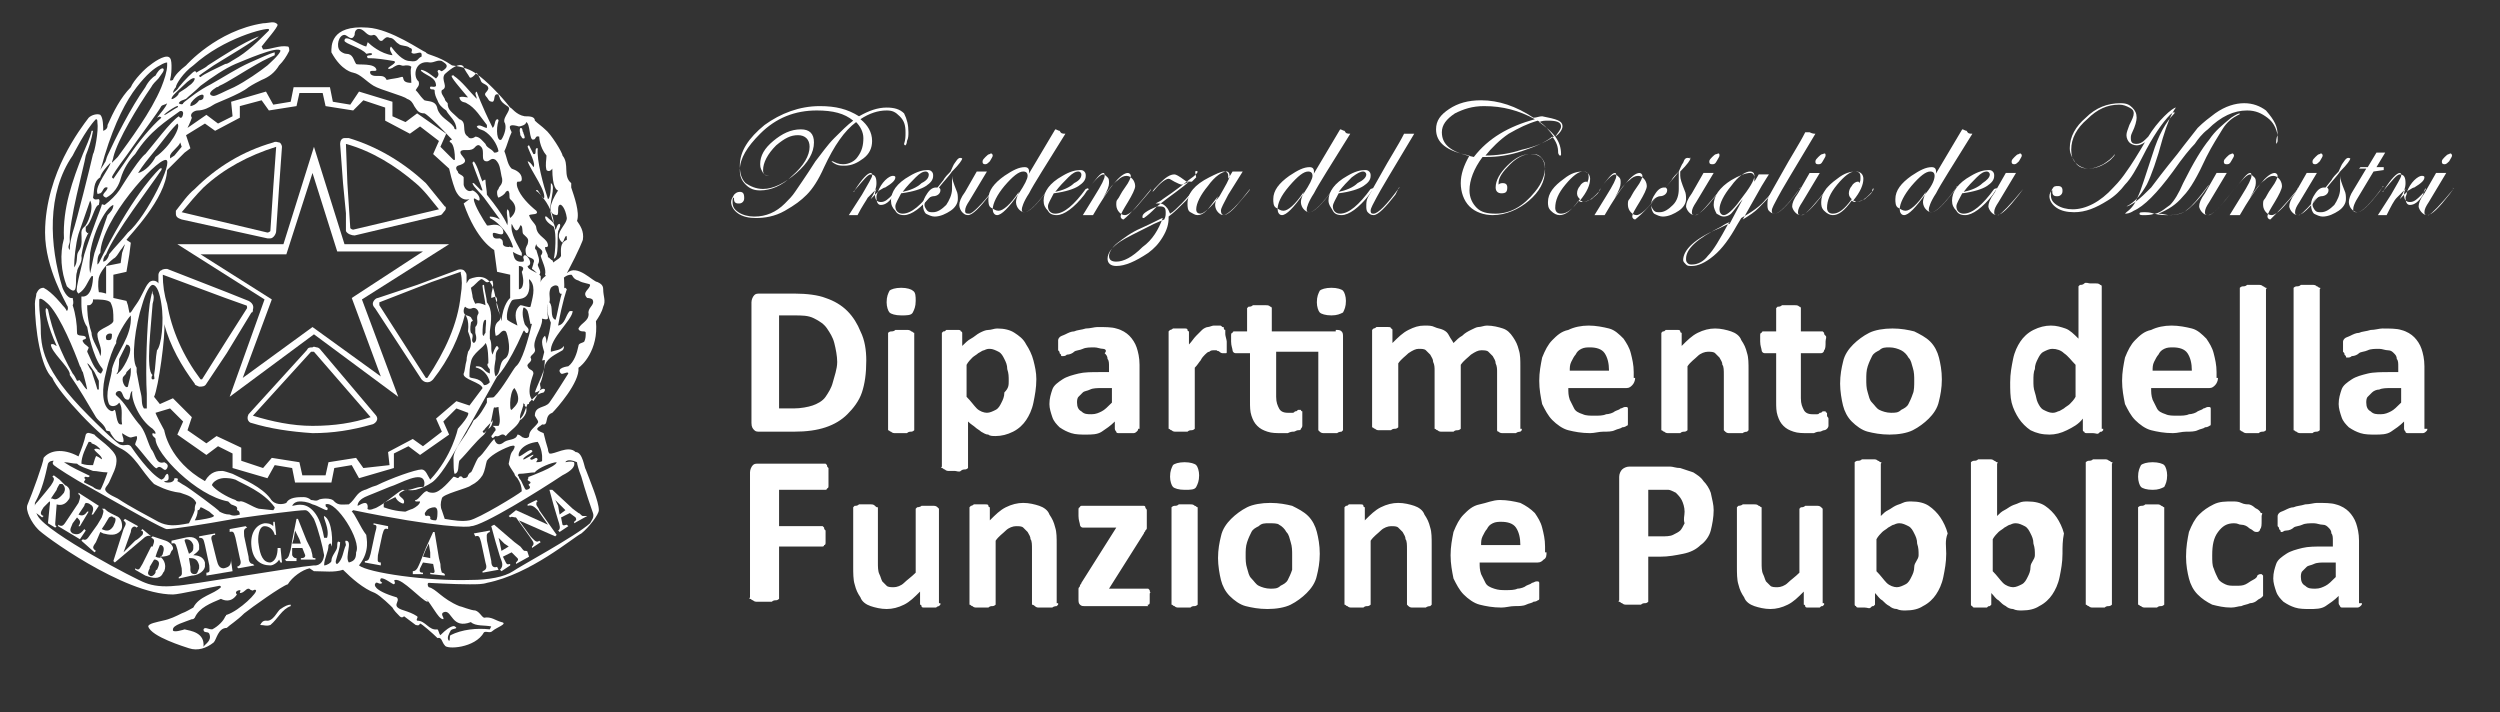 <svg id="Livello_1" xmlns="http://www.w3.org/2000/svg" width="172" height="49" viewBox="0 0 172 49"><rect x="0" y="0" width="172" height="49" fill="#333333" stroke="none"/><style>.st0{fill:#fff}.st1{fill:none}.st2{enable-background:new}</style><path class="st0" d="M7.8 36.2c-.2.3-.4.4-.8.2l.2-.3.3-.5c.2-.1.2-.1.3 0 .2 0 .2.2 0 .6.1 0 .1 0 0 0m.5.3c.1-.1.1-.3.1-.3 0-.3-.1-.6-.4-.7l-.4-.2c-.2-.1-.3-.2-.4-.3H7c.2.1.1.3 0 .6l-.3.5-.5.7c-.2.3-.3.4-.5.3l-.1.1.9.8.1-.1c-.3-.2-.2-.3 0-.6l.3-.7.2.1c.4.1.9.2 1.2-.2m4.2-21.9c.5-.6 1-1.2 1.5-1.7 1.4-1.3 3.1-2.2 5-2.8l-.2 2.8-.2 3s-.1.1-.2.1l-5.9-1.4zm-.4.1c0 .2.1.3.4.4l5.9 1.3h.2c.2 0 .4-.3.4-.5l.2-3 .2-2.8c0-.1-.1-.3-.2-.3s-.2-.1-.4 0c-2.1.6-3.9 1.7-5.4 3.2-.5.4-.9 1-1.3 1.5v.2m6.2 28c-.2 0-.3.1-.4.3.3 0 .4.1.7 0 .5-.4.8-1.1 1.4-1.3v-.1c-.2 0-.4.1-.7.3-.2.1-.5.9-1 .8m-7.6-4.4l.1-.3.2-.5h.1c.2.1.2.3.1.6 0 .1-.1.1-.1.2s-.2.1-.4 0m-.4 1.3c-.2-.1-.1-.3 0-.5V39l.3-.5h.1c.3.1.3.3.1.7-.1 0-.1.1-.1.2-.1.2-.3.3-.4.2m1.1-2.4l-.9-.3-.1.1c.3.1.2.3.1.6h-.1l-.6 1.2c-.2.3-.2.5-.5.3v.1l.7.4c.3.1.8.3 1.1 0 .1-.1.1-.2.2-.3.2-.5-.1-.9-.3-1 .1 0 .4 0 .6-.1.1 0 .1-.1.2-.3.3-.2-.1-.6-.4-.7"/><path class="st0" d="M13.4 39.5c-.2 0-.3-.1-.3-.3V39l-.1-.6h.1c.3 0 .5.1.6.5v.2c-.1.2-.1.4-.3.4m-.7-2.3c0-.1.1-.1.1-.1.2 0 .4.1.5.4v.2c0 .2-.1.3-.3.4l-.1-.3-.2-.6zm.6 1c.1-.1.3-.2.4-.4v-.3c-.1-.6-.6-.6-1-.5l-.9.2v.2c.3-.1.3.1.4.4l.3 1.3c0 .3.1.5-.2.6v.1l.9-.2c.3 0 .8-.2.9-.6v-.3c-.1-.4-.5-.5-.8-.5m-2.9-1.3l-.6-.5-.1.1c.1 0 .2.1.1.3-.1.1-.3.3-.5.4l-.8.8.5-1.4s0-.2.1-.3.2-.1.3 0l.1-.1-.9-.5-.1.1c.2.2.2.2 0 .6l-.7 2.2.1.1 1.9-1.6c.2-.2.4-.3.6-.2m-4.5-.4l-.1-.1c-.3.4-.5.4-.8.3-.3-.2-.1-.4 0-.7l.3-.4c.2.2.3.3.1.6h.1l.6-1H6c-.2.3-.4.3-.6.2l.4-.6c0-.1.1-.2.1-.2s.2 0 .3.1c.2.1.3.3.1.7h.1l.4-.6-1.4-.9v.1c.2.1.1.3 0 .6l-.8 1.2c-.2.3-.3.5-.6.3v.1l1.5.9.2-.3.2-.3z"/><path class="st0" d="M15.9 38.4c0 .5-.1.6-.5.7-.3 0-.4-.2-.5-.6l-.3-1.2c-.1-.3-.1-.5.2-.5v-.1l-1.1.2v.1c.3 0 .3.1.4.5l.3 1.4c0 .3.1.5-.2.5v.2l1.8-.3-.1-.7v-.2zm4.2-1l.1-.3.1-.6.3.6.1.3h-.6zm1.3.4l-.3-.6-.6-1.5h-.1l-.3 1.5-.1.6c-.1.3-.1.6-.4.7l.1.1h.7v-.2c-.1 0-.2 0-.3-.2v-.5h.7l.2.5c0 .2-.2.2-.3.2v.1h1v-.1c-.1 0-.2 0-.2-.1 0-.2-.1-.4-.1-.5m.1-25.9l1.7 5.4h5.9l-4.9 3.2 2 5.4-4.7-3.4-4.8 3.5 2-5.4-4.9-3.1h5.9l1.8-5.6zm-9.3 4.9l6 3.8-2.4 6.7 5.8-4.3 5.8 4.3-2.5-6.7 6-3.8h-7.2l-2.1-6.7-2.1 6.7h-7.3zm6.9 20.9c0 .4-.1.9-.5 1-.5 0-.7-.5-.8-1.2-.1-.5 0-1.3.4-1.3.3 0 .6.2.7.6h.1l-.1-.9h-.1v.3c-.2-.2-.4-.2-.6-.2-.6.1-1 .7-.9 1.6s.6 1.3 1.3 1.3c.2 0 .5-.2.6-.4l.1.2h.1l-.1-1h-.2zm-2 .6l-.3-1.4c0-.3-.1-.5.2-.6l-.1-.1-1.1.2v.2c.3-.1.3.1.4.4l.3 1.4c.1.3.1.5-.2.6l.1.1 1.1-.2-.1-.1c-.2 0-.3-.2-.3-.5"/><path class="st0" d="M23.8 9.9c1.8.5 3.4 1.5 4.8 2.7.6.5 1.1 1.2 1.6 1.8l-5.9 1.4s-.1 0-.2-.1l-.2-3.1-.1-2.7v6c.1.2.4.3.6.3l5.9-1.4c.1 0 .2-.2.3-.3.1-.1.1-.3 0-.3-.4-.5-.9-1.1-1.3-1.6-1.5-1.4-3.3-2.5-5.3-3.1h-.3c-.2 0-.3.2-.3.4l.2 2.7.3 3.1-.1-5.8zm-2.3 19.4c-1.4 0-2.8-.3-4.1-.7l4-4.4h.2l3.9 4.5c-1.2.4-2.5.6-4 .6M22 24s-.1-.1-.2-.1-.2-.1-.3 0c-.2 0-.3 0-.4.2l-4 4.4c-.2.4.1.6.2.6 1.3.4 2.7.6 4.2.7 1.4 0 2.7-.2 4.1-.6.1 0 .6-.3.2-.7L22 24zm12.5 13.9l-.1-.5-.1-.4.4.4.3.2-.5.3zm1.6 0c-.1 0-.2-.2-.3-.3l-.4-.3-1.4-1.2-.2.1.3 1.1.3 1c.1.3.3.6 0 .9l.1.1.6-.4v-.1c-.1 0-.2.1-.3-.1l-.2-.4.6-.3.4.4c.1.1 0 .2-.1.3v.1l.9-.5-.1-.3c0-.1-.1-.1-.2-.1m-.3-29.1c-.1.2 0 .3 0 .5.1.1.1.3.3.2 0-.2-.1-.3-.1-.4-.1-.1 0-.3-.2-.3M25.7 36.1c.3 0 .2.2.1.6l-.3 1.4c-.1.3-.1.5-.4.5v.1l1.1.2v-.2c-.3 0-.2-.2-.2-.5l.3-1.4c.1-.3.1-.5.4-.4v-.2l-1-.2v.1zm11.2-1.4c0-.1 0-.2.1-.2l-.1-.1-.6.3v.1c.3-.1.5.1.7.3l.7 1-2.2-1-.5.4.1.1c.1-.1.2 0 .4 0l1 1.4c.2.3.3.4.1.6v.1l.6-.4-.1-.1c-.2.2-.4-.1-.6-.3l-.8-1.1 2.5 1.1.1-.1-1.2-1.7c0-.1-.2-.3-.2-.4"/><path class="st0" d="M33.3 29.6c.1-.2.4-.4.6-.7 0 .2-.1.5-.3.6l-.3.3-.1-.1c0 .1 0-.1.1-.1m2.3-1.9c-.1.2-.2.3-.4.5-.1 0-.1-.2-.1-.5s.1-.9.3-1c.4.6.2 1 .2 1m.2 1.2c-.1-.3.1-.6.2-1v-.2s0 .1.1.1v.1c.3.3 0 .8-.3 1m1.2.2c-.2.3-.6.5-.6.9 0 .1-.2.2-.4.1-.1 0-.2-.2-.4-.2-.1.4-.6.3-.9.5-.6.5-.7-.3-.7-.2-.4.4-.7 1-1.1 1.3-.2.3-.4.9-.5 1-.1 0-.2.2-.2.2 0 .1-.1.2-.3.2-.1 0-.1-.2-.3-.1-.1.2-.2 0-.4 0-.2.2-.9 1.1-1.4 1.1-.1 0-.3 0-.4-.1-.2-.1-.6.6-.8.6-.1 0 0 .1 0 .1h.3c0 .2-.3.4-.5.5 0 0-.3.1-.5.2 0 0-.7 0-1.5-.3v-.3l.8-.4c.1.2.2.3.4.4.2.1.2 0 .2-.1 0-.3-.7-.4-.1-.7.3-.2.3 0 .9-.1.4-.1.8-.3 1.1-.5 0 0 .4-.2 1.2-1.5 0 0 .4-.6 3.3-5.8 0 0 .7-.6 1.8-3.1.1-.2.1.2.3.1.2-.3-.1-.4-.2-.6-.1-.3-.2-.7-.1-1.1 0-.1.2 0 .3.2.1.3.1.5.2.9.5 0 .7-2.6.7-3.1V19c-.2-.3-.9-.4-.9-.7.5-.1-.2-1.1-.3-.6 0 .1.1.2 0 .3-.8.1-.6-.6-.8-.9-.1-.2-.5 0-.6-.3 0-.2 0-.3-.2-.4-.2 0-.5.1-.5-.3 0-.3.9.4.7-.3-.3-.6-1-.2-1.1-.3-.2-.3-.9-1.4-.9-1.8 0-.2.4.3.4 0s-.4-.6-.5-.6c-.4.2-.6-.3-.6-.4v-.5c-.1-.2-.4-.2-.4-.4-.1-.1-.2-.3 0-.4 1.1-.3 0-.7.2-1 .2-.2.7.1 1-.3.2-.2.3-.1.4 0 .3.3-.1 1 .4 1 .2 0 .3-.3.6-.1.3.3.3.6.4 1.1.2.6-.2.7-.2.9 0 0-.1.1-.1.2s0 .3.1.4c.2-.1.4-.2.5-.4.1-.1.2-.1.2 0 .1.1 0 .4.1.5.8.7 0 1.3 0 1.3-.1-.2 0-.5-.2-.6-.1.3.1.7 0 1.1 0 0-.1-.5-1.4-2.1 0-.3-.1-.7-.1-1 0 0 0-.1-.1 0-.1 0-.1.1-.1.1-.2-.4-.3-1-.6-1.4l-.1.1c.2.6.5 1.3.7 1.9h-.1l-.5-.5h-.1c.1.3.5.6.8 1l1.1 1.5c-.2-.1-.4-.2-.7-.2v.1c.8.4 1.4 1.3 1.6 2-.1.1-.2-.1-.3 0 0 .2.5.5.9.6v-.2c-.3-.6-.8-1.3-.7-2 .1.1.3.9.6.1.2 0 .1.5.2.6.3.3.4.3.3.7-.1.2-.2.3-.1.7.1.3.7.2.5.6 0 .1-.1.3-.1.4.2.1.3.3.5.4.2-.2-.1-.5-.1-.7.2-.3 0-.6-.1-1-.2-.1 0-.3 0-.5-.1.4.7.4.3.9.1.4.4.9.3 1.3.1.2.2 0 .3-.1.2-.2.4-.6.2-.9-.1 0-.2-.2-.3-.2 0-.3-.2-.4-.2-.7.1 0 .2 0 .2-.1 0-.5-.7-.6-.8-1.2 0-.3-.4-.5-.5-.9.2-.1.7 0 .5-.3-.5-.4-1.1-1-1.3-1.6 0 0-.1-.3 0-.4.2 0 .3 0 .3-.2 0-.4-.4-.6-.7-.7-.3-.3-.3-.7-.5-1.2.2-.4.3-.9.5-1.3 0-.1-.5-.7.5-.4.1 0 .5-.1.5-.3.3.1.2 1.3.5 1.2.2 0 .1-.3.4-.2 0 0 0 .7.5 1.3 0 .3-.1.6 0 1 0 0 .2.2.4-.1 0 1.3.3 1.5.4 1.5-.2.3-1 1.6-.1 1.7.2 0 0-.6.2-.7.1-.1.4.2.5.9 0 .5-1 1.1-.3 1.7 0-.1.1-.1.1-.2.2-.5.2-.2.2 0-.5.2-.4.7-.4 1.1-.1.3-.8.4-.7.9 0 .4-.6.5-.7.9 0 0-.9 5.2-1.7 5.8-.2.2-.9 1.5-1.5 2.1-.1.1-.3 0-.5.1v.3c-.1.2-.6 1.1-.9 1.2-.1.2-.2.4-.4.7-.1.3-1 1.3-1 1.9 0 1.2.1 1.1.1 1.1.3-.1.2-.5.3-.9.6-.6 1.1-1.3 1.7-1.8.1-.1.1-.2.2-.3.3-.2.4-1.4.5-1.6 0 .1.2 0 .3 0 0 .4.2 1 0 1.3h-.4c.1.1.2.1.2.3-.1.1-.2.3-.3.4.1.3.2 0 .3 0 .3.1.4-.3.7 0 .3-.4.9-.7 1-1.2.3-.3.3-.6.5-1 .1 0 .1 0 .1-.1.3-.3.5-.6 1-.7 0 0 .1-.1.1-.2-.2-.2-.4.2-.7.2.2-.6.6-1.3.7-1.9.2-.5.7-.7 1.2-1 .1-.1.1-.2.1-.3-.2.3-.6.3-.9.4-.1-.9 1.5-2.2 1.5-2.8h-.2c-.3.3-.3.9-.8 1 .3-1.7.6-2.5.6-2.5l-.1-.1c-.3-.1-.6 2.3-.7 2.2-.4-.2-.1-.9-.4-1.2-.1 0-.1.1-.1.1s-.2.4.2 1.3c-.1.9-.4 1.7-.6 2.6l.5-.1c-.1-.3-.1-.6-.2-.9 0-.3 0-.5-.1-.7-.4.3-.1.9 0 1.3 0 .7-.1 1.4-.3 1.9-.1.1 0 .3 0 .4-.1.3-.3.6-.5.9-.6-.5 0-1.8 0-1.9 0-.3-.3-.2-.4-.5-.1-.2.4-.3.2-.6 0-.2.4-.3.3-.6-.2-.6.5-1.4.5-2-.1-.2.3.1.4-.1 0-.3-.2-.9.1-1.1.1-.3-.1-.6.1-1 .2-.2.4-.2.5-.1.1.2 0 .6.3.5.2-.1.1-1.1.1-1.1s.2-.2.5-.2c.1 0 .1.3.5.4.3.2.8.2.8.3 0 .3-.6.5-.2.9 0 0 .4 0 .4.2.1.3-.4.5-.3.9 0 .5-.5.6-.7 1 0 .1.1.2.3.2.1 0 .2 0 .2.1 0 .2 0 .4-.1.6-.1.1-.4.1-.4.3-.1.5-.3 1.1-.7 1.4 0 0-.9.1-.5.5.1.1.5-.2.5 0-1 1.6-1.3 2-1.3 2-.3.4-1 .2-1 .9.1.2.3.4.2.5m0 1.3c.3.5.3 1 .3 1v.3c0 .1-.4.1-.4.1 0-.1.2-.2 0-.3-.1 0-.3.2-.4.1-.1-.1.2-.2.2-.3 0-.1-.7.4-.7.3 0-.2.8-.5.6-.6-.1-.2-.7.4-.9.4-.1-.3.3-.9 1.3-1m1.3 1.4c0 .3-1.9 1-1.9 1-.1 0 0 .1-.1.2 0 .1.2.1.2.2s-.2.1-.1.2c.2.2-.1.3-.2.3s-.3-.6-.4-.7c0 0-.1-.1-.1-.2-.1-.1-.1-.1 0-.2.4 0 .8-.1 1.1-.1.2-.3 1.2-.7 1.5-.7m-7.9 2.5c0-.3 1.8-.7 2-.9.4-.2.6-.4.8-.7.2-.4.2-.7.3-1 .2-.3.8-.7 1.6-1 .1 0 .5-.2.2.3-.2.2-.2.5-.3.9 0 .1.2.4.4.7 0 .1.1.2.2.3.2.3.3.6.3.9-.2.2-3 1.9-3.6 2-.5.1-1.1 0-1.7-.1l-.2-.6c-.1-.2-.1-.5 0-.8m-1.1.9c.1-.2.4-.3.6-.3.1 0 .2.1.2.3s0 .5-.1.6c-.1 0-.3 0-.4-.1 0 0 .1-.3-.3-.2-.1-.1-.1-.2 0-.3m9.6-3.4s.1-.3.8 0c0 .1.1.5.3 1 0 0 .3 1.1.8 2.5.1.3-.1.5-.2.7-1 .9-4.9 3-5.3 3.3-.6.4-1.7.6-2.9.6-3 .1-7.1-.5-7.7-1 .8-1 .5-1.9.5-2.1-.4-.5-.8-1.5-1-1.6l.1-.1c5.8 1.2 8 1.2 8.1 1.1.8 0 4.8-2.5 6.3-3.5.6-.3.9-.6.8-.9-.3-.1-.5 0-.6 0m-9.5 9.5c.1.1.3.4.5.7s.4.6.6.6c.1-.1-.3-.4.1-.5.5-.1.5 1.2 1.8.7.3.3 1 .2 1.4.3l-.1.2c-.9-.1-1.9 0-2.7.4-.1.1 0 .3-.1.4-.2-.2 0-.5.1-.7.1-.2.6-.1.3-.3 0 0-.2-.2-1 .6-.1-.1-.1-.3-.2-.4-.6.1-.8-.6-1.4-.6-.1-.1.1-.2 0-.3-.3-.2-.6-.3-.9-.4-1-.3-.2-.6-.5-.9-1.7-.5-1.5-.9-1.5-.9.1-.3.3.1.5-.1-.1-.1-.2-.1-.1-.3.2-.1.8.4.9.4.2-.1-.1-.3.1-.3.5-.1 1.8 1.4 2.2 1.5.1 0 0 0 0-.1-.2-.1-.1-.1 0 0M24 38.7c-.3-.4.3-1.5-.2-1.5-.1 0 0 .2 0 .3-.2.4-.2 1-.6 1.3-.1 0-.1-.1-.1-.2.1-.4.3-.9.3-1.3-.1 0-.2-.2-.2.3 0 .3-.4.6-.4 1 0 .1-.3.3-.5.3 0-.5.3-.9.3-1.4.2-.3.2.1.2.1.1-.1.1-1.8-.5-2.1-.1.1.4.9.2 1.5h-.2c-.2-1.1-.5-1.6-.8-1.9-.6-.6-1.2-.3-1.4-.3.1-.2.3-.3.5-.3s.5 0 .9.2c.4.1.8.4 1 .4 0 0 .1-.1 0-.2-.1 0-.1-.1-.1-.2.7-.3 2.5 2.5 2.1 3.3 0 .4-.1.6-.5.7M4.4 33.9s-.1.1 0 0c-.4.5-.6.5-.8.4h-.1l.2-.3.2-.3c0-.1.2-.4.2-.4h.2c.2.2.2.4.1.6m17.2 5c-1.3.1-8.8 1.4-9.5 1.4-.9.1-1.6 0-2.1-.2-.6-.2-6.7-3.4-7.4-4.6l-.2-.4.1.2.4.3.1-.1c-.3-.1-.2-.3 0-.6l.4-.4c.1 0 0 .3 0 .5l-.1 1 .5.3.1-.1c-.1 0-.1-.1-.1-.2l.1-1.3c.3.1.6 0 .8-.3.1-.1.1-.2.1-.3v-.3c0-.2-.2-.4-.3-.4l-.4-.4-.4-.3-.1.1c.2.1.1.3-.1.6l-.4.5-.5.6c-.1.1-.2.2-.2.3v-.2c.5-.9.7-1.8.9-2.7.1-.2.3-.2.4-.2-.1.1-.1.2 0 .3s1.3.9 2.6 1.6c2.3 1.3 5.1 2.9 5.2 2.8.4 0 2.4-.3 4.6-.7 2.1-.3 4.4-.6 4.9-.6.2 0 .4.3.6.6.3.7.6 1.9.7 2.5-.1.8-.7.7-.7.7m-6 3.4c-.1 0 0 .1-.1.1-.1.3-.5.7-.9.9-.3 0-.5-.2-.6 0 0 .3.3.1.4.3.2.5-.3.7-.4.9.1-1-.9-1.1-1.3-1.2 0 0-.9.3-.8 0 0-.3.8-.5 1.3-.7.1 0 .1 0 .2-.1.3-.7 1.1-1 1.8-1.3.2.1.7.3 1.1-.3-.2-.2.1-.3.2-.3s0 .1 0 .2c.3 0 .4-.3.6-.3.1 0 .1.1.2.1.1.1.2-.1.3 0 .2.1-1.1 1.4-2 1.7M5.3 31.9c.2.2.6.3 1.1.5.3 0 .6.1 1 .1-.1.3-.4 1.1-.5 1.2-.2 0-.4-.1-.5-.2l-.6-.3c-.1-.1.2-.2 0-.3 0-.1.1-.1.1-.1.3.1.3-.1.2-.1-.6-.3-1.1-.5-1.7-.9.3 0 .6.1.9.1m.8-1.5c.1 0 .2 0 .2.1.3.1.4.2.6.4 0 .1-.2-.1-.4 0-.1.1.6.5.5.7 0 0-.4-.3-.4-.2-.1.2-.1.3-.2.6h-.1c-.2 0-.4 0-.7-.1 0-.5.3-1.1.5-1.5m7.7 4.5c.1 0 .4.2.6.3.2.2.4.3.3.3.1.1-1 .3-1.3.3.1-.2.2-.4.2-.7.1 0 .1 0 .2-.2m-1.1-1.5c-.2-.1-.3-.2-.5-.3.1-.2 0-.2-.2-.2 0 .2-.2.3-.4.3-.1 0-.3 0-.3-.1.1 0 .3 0 .3-.2 0-.1 0-.3-.1-.3-.2.1-.1.3-.4.4-.8-.4-1.9-2-2.1-2.3-.2-.2-.4 0-.7-.1-.2 0-1.8-1.6-2.2-2-3.2-3.2-3.3-4.7-3.3-6.2 0-.4-.1-1-.1-1.4v-.4c.1-.2.6.3.7.4.8.9 1.7 3.1 2.1 4.2.1.1.1.3.2.4.1.4.2.7.3 1.2-.2-.1-.3-.4-.5-.6 0-.1-.1 0-.2 0-.1-.2-.2-.4-.3-.5-.8-1.4-1.4-2.9-1.7-4.4l-.1-.1c-.2 0 .1 1.3.7 2.6-.1 0-.2-.2-.4-.1 0 .5 1.2 1.5 1.3 2v.1c.7 1 1.2 1.9 1.8 2.9.2.3.6.5.7.9.1.1.3 0 .3.2.2.3.3.5.6.6.2 0 .3.1.3-.1s-.1-.3-.1-.5c.3.2.5.3.6.3l.4-.1c.1.2-.1.4-.1.6.4.4 1.4 1.8 1.5 1.6.3-.3.5.4.7 0 .1-.2 0-.3-.2-.4-.6.2-.6-.6-.9-.9-.3-.6-.4-1.3-.9-1.8-.5-.6-.9-1.4-1.5-1.9-.1-.1 0-.3.2-.3.3 0 .2.6.6.6.2 0 .1-.5.3-.6-.1.6.5 2 1.4 2.6.1.1.2.2.2.3s-.1 0-.2 0c-.1.2.2.3.2.4 0 1 2.8 3.9 5 4.3l.2.2c.2.1.5.1.4.4.1 0 .2.1.2.3-.3.1-.5.1-.7 0-.3 0-.5-.1-.7-.2 0-.1-2.2-1.7-2.4-1.8M6 25c.1 0 .3.3.5.6l.3.6v.6h-.1c-.1-.4-.3-.9-.4-1.3-.1-.1-.2-.3-.3-.5m-.4-9c0 .4.1.9-.2 1.3-.2.3 0 .7-.3 1.1 0-.6.1-1.6.3-2.3 0 0 .1-.3.8-2.3.3.5-.2 1.7-.4 1.8-.1.1-.2.2-.2.4M5 20.5c-.4.1-.7-.7-.7-.7-.9-2.9-1.1-6.5.7-9.1 0 0 .9-1.8 1.6-2.5.1 0 .1.1.1.2.1.6-.2 2.1-.3 2.2-.2.9-1.1 4.5-1.4 5.4-.1.4-.2.7-.2 1.2-.2-.2 0-.4 0-.6-.1-1.3 1-5.2 1.1-5.9.2-.5.4-1.1.5-1.7h-.1c-.1.5-.4 1.1-.6 1.6-.7 1.8-1.4 3.7-1.3 5.8-.3 1.1-.2 2.3.2 3.3.9.9.5-.5.7-1 0-.3.4-.6.3-1.1.1-.6.2-1.1.5-1.6-.1.1-.1 0-.2-.1v-.3c.4-.2.6-1.5.9-1.5 0-.1.1-.3 0-.4-.1 0-.3.1-.4-.1.1-.5 0-1.1.5-1.4 0 0 0-.3.7-1 0 .3-1.1 1.6-.9 2.1 0 .1.1 0 .2 0 .2-.1.2-.5.5-.4 0 .3-.6.5-.1.7.8-.4 1-1.3 1-1.3.2-.7.6-1.3 1-1.7 1-1.6 2.2-2.3 3-2.9.1-.1.3-.1.3.1 0 .1-.1.5-.3.2-.6.4-1.7 1.9-2.3 2.6 0 0-.3.1-1.8 2.5-.2.3-.6.7-1 1-.1 0-.2-.1-.2 0s-.7 1.8-1.2 3.4c-.2.9-.4 1.6-.5 2.2 0 .2-.1.3.1.5.5-.3.6-.8.9-1.2h.1c0 .4-.1 1.5-.8 1.4v.5c0 .5.1 1.2.4 1.6 0 .1.4 2.1 1 2.8.1.1.1.2 0 .3 0 0 0 .1-.1.1-.1-.1-.2-.1-.2-.2-.3-.3-.5-.9-.7-1.3 0-.1.1-.2.1-.3-.2-.2-.3-.2-.4-.4-.1-.2.3-.1.2-.3-.1-.2-.6 0-.6-.3 0-.6-.1-1.3-.3-1.9.1-.2 0-.4 0-.5M9.4 6c.7-.9 1.2-1.3 1.6-1.5 0 0 .3-.2.5-.2v.2c0 .4-.2 1-.4 1.5-.7 1.7-2.2 3.7-3 4.8l-.4.4c0-.1.1-.3.1-.4.3-1.2 1.7-3.5 2.6-4.8.1-.2.3-.4.5-.6.2-.3.5-.6.3-.7-.2 0-.4.3-.5.5-.2.1-.5.4-.7.8-1 1.4-2.1 3.6-2.6 4.7-.1.2-.1.4-.2.5-.1.2-.2.3-.3.5.1-.3.2-.6.3-1C7.9 8.4 8.7 6.9 9.4 6m3.9-1.5c2.1-1.9 5-2.6 5.2-2.5v.1c-.7.7-1.5 1.5-2.4 2-.2.1-.4.3-.6.3-.6.3-1.5.7-1.7.9 0 0-.1 0-.1-.1 0 0 .4-.3 1-.7.8-.5 3-1.8 3.1-2-1.2.5-2.4 1.3-3.5 2-.2.2-.5.3-.8.5 0 0 0-.1-.1-.1s-.7.6-1.1 1.1c-.1.2-.3.3-.4.4 0-.1.1-.3.2-.4 0-.2.5-1 1.2-1.5m-1.5 2.3c0-.2.4-.5.8-.9s.7-.6.8-.5c0 .1-.1.3-.4.5-.2.2-.6.4-.7.5 0 .2-.5.5-.5.4m.4.6c-.1 0-.9.6-.9.5 0-.1 1.2-.9.9-.5m-1.1.7c-.7.6-1.6 1.7-2.2 2.6 0 0-.6.9-1.1 1.6l-.1-.1c0-.1.4-.7 1-1.5.9-1.3 2.2-3 2.4-3.4.1-.1.3-.1.4-.2-.1.3-.4.6-.7 1 .2-.1.2-.1.3 0m8.2-4.6c-.1.3-.8.9-.9 1-.5.4-1.5 1.1-2.3 1.5-.7.3-1.2.6-1.4.6-.1 0-.6-.1.2-.6 0 0 .1 0 .2-.1.5-.2 1.7-1 2.6-1.5.5-.3 1-.5 1.2-.6v-.2c-.4.1-1 .4-1.7.7-.9.4-1.8 1-2.7 1.5-.8.4-1.4.9-1.8 1.2l-.1.1c0 .1-.2.1-.3 0 .1-.2.3-.2.5-.3.2-.2.6-.5 1-.9.8-.6 1.7-1.2 2.4-1.5.5-.2 3-1.3 3.1-.9m-6.2 3.8c0-.1 0-.2.1-.3.3-.4.9-.7.8-.3 0 .1-.1.2-.3.2-.2.3-.5.4-.6.4m-1.9 11.6l4.3 1.6 1.4.5c.1 0 .1.1.1.2l-1.4 2.2-1.7 2.7h-.1c-1.2-1.6-2-3.4-2.3-5.2-.2-.6-.3-1.3-.3-2m-2.7 7c.1-.1.2-.2.2-.3l.3-.3v.3c0 .3-.1.5-.2 1-.2.2-.5-.5-.3-.7m-.4-.3s.1-.3.1-.9l.5-1c.7.1-.2 1.6-.4 1.8l-.2.2c-.1.1-.1 0 0-.1m-.8 0c.2-.9.5-1.7.7-2-.1-.3.7-1.6 1-1.9.1 1.5-1 2.5-1.3 3.7v.1c-.1.7-.5 1.6-.2 2.3.1.2.5.2.7-.1.3.4.1 1 .2 1.5h-.1c-.3 0-.3-.9-.4-1-.1 0-.1.2-.4 0-.5-.4-.5-1.5-.2-2.6m.4-2.6c0 .2 0 .4-.2.4-.1 0-.2 0-.2-.1-.1-.4.4-.4.4-.3m.7-5.6l-.1.7-1 .2v1.9s-.3-.1-.5-.1c-.1-.6 0-1 0-1 .1-.4.5-.9 1-1.3.2-.1.3-.3.5-.6.1-.1.2-.3.3-.4l-.2.6zm2.3-6.6c-.2.4-.7 1-1.2 1.1.3-.5.8-1.1.8-1.1.6-.7 1.3-1.7 1.8-2.2l.1-.1c.3.2-.5 1.6-1.5 2.3m1.3-.1l-.3.2v-.2c.1-.3.6-.6.7-.9l.1.3-.5.6zm-5.1 6.7c.1-2.3 3.8-6.4 4.5-6.4.6 0-1.3 3.9-2.6 5-.4.5-.9 1-1.3 1.5 0 .1-.1.3-.2.4 0 0-.1.1-.2.1 0-.1 0-.3.2-.5.6-1.5 3-4.6 3.8-5.8 0 0 .1-.2-.1-.1 0 0-1.6 1.4-3.9 5.9l-.3.6-.1.1c0-.3 0-.6.2-.8m-.7 0c.3-1.8 1.2-3.2 1.6-3.3 0 .3-.2.5-.4.7-.3.9-.6 1.7-.9 2.6-.1.4-.2 1-.3 1.4-.1-.6 0-1 0-1.4M6 21c.2 0 .2 0 .3-.1.1-.1.1-.2.1-.3.4 0 1 0 1.2.2.2.4.2.7.2 1.2.1.4-1.1.6-1.1 1 0 .5.4 1 .2 1.5-.1-.5-.6-1.1-.6-1.6C6 22 6 21.3 6 21m4.5-.1c.1-.3.1-.6 0-.7V20s-.1.3-.2.9c-.2 1.5-.3 4.6-.2 6.2v1h-.2c-.2-.3-.1-.6-.2-1s-.2-1-.3-1.5v-.3c-.4-.6-.1-2.9.4-4.4.2-.7.5-1.3.7-1.3.3 0 .5.6.6 1.3.2 1.2 0 2.9-.3 3.2-.1.5-.1 1.2-.2 1.7 0 .2.1.3-.1.3-.1 0-.1-.2 0-.3-.5-.3-.1-3.4 0-4.9m8.4 14s0 .1-.1.2c0 0-.1 0-1-.1-.4-.1-1.1-.6-1.3-.5-.1 0-.2 0-.3-.1-.6-.2-1.4-.7-1.6-1-.1 0 .2-.6 1.1-.5.2 0 .5.1.5.1.5.3 1.9.8 2.7 1.9M29 32.3c-.4 0-2.1.6-3.1 1.1-.4.1-.7.3-.8.3-.6.2-.6.6-1.1 1-.4 0-.7.1-1-.2-.2-.3-1-.2-1.1-.1-.2.1-.3 0-.5 0-.1-.1-.3-.2-.5-.2-.4 0-1 0-1.2.4-.2.1-.8.2-1.1-.3-.6-.8-1.8-1.3-2.6-1.7-.3-.1-.6-.2-.7-.2-.3 0-.8 0-1.2.7-2.5-1.4-2.8-3.5-2.8-3.5-.6-1.1-.6-1.2-.6-1.2l1-.3.9.9-.4.9 2 1.4.8-.6 1 .5v1l2.4.7.5-.9 1.2.2.2 1h2.5l.2-1 1.2-.2.5.9 2.4-.7v-1l1-.5.8.6 2-1.4-.4-.9.9-.9.8.3s.2.1-.7 1.1c0 0-.4 1.9-1.9 3.5-.2-.3-.3-.7-.6-.7m-4.4 2.5c0-.3.3-.5.5-.6s1-.4 1.7-.7c.7-.2 2.3-1.2 2.4-.3 0 .1 0 .3-.1.3H29c-.4 0-.8.3-1.3.2-.3.1-1.5 1.2-2 1.3-.2.1-.5.1-.4-.1 0-.6-.6-.1-.7-.1M36 19.3c0 .1 0 .6-.3.6v-1.6s.5 0 .2.4c.1.4.1.6.1.6m-1.9 5.4c0-.3 0-.5.2-.7 0-.1 0-.1-.1-.2-.1 0-.3.5-.3.6-.2-.3 0-.7-.2-1.1v-.5c.1-.7.2-1.5-.2-2 0-.2-.2-1-.2-1.2-.1 0-.1 0-.1.1 0 .2.2 1.1.2 1.3-.2-.1-.5-.2-.7-.1-.1-.2-.2-.4-.2-.6l-.1-.5c.3-.2.4-.4.7-.6.2 0 .3.3.5.2.1 0 .3-.2.3 0 .1.3-.1.6-.1 1v.1l.3-.1c.1.1.1.2.1.3-.2.5.5 1.1.1 1.4-.4.3-.2.9-.2 1 .3 0 .4-.5.7-.3.1.1.5 1.6-.1 1.9-.4.3-.2.9-.6 1.2-.2-.4 0-1.1 0-1.2m-.7-2.7c.1 0 0 .4 0 .9-.1.1-.1.2-.1.2-.1 0-.1-.1-.1-.2 0-.2 0-.9.2-.9m-1.7-1.7c-.2 2-1.1 3.9-2.3 5.7h-.1l-3.2-5v-.2l3.6-1.4 2-.7v.1c.1.4.1.9 0 1.5m.7 1.9c0-.1.2-.1.1-.2s0-.2-.4-.3c-.3-.1-.2-.5-.1-.6.1.1.3.2.5.1.3-.1.5.3.4.4-.2.3.1.6-.2.9v.4c.1.3.1.6-.1.7-.3-.2.1-.5-.2-.7-.1-.3 0-.6 0-.7m1.3 3.2v.3c-.5-.2-.4-.5-.9-.5-.1 0-.1.1 0 .1.4.1.8.5.9 1-.1.1-.2.2-.4.2-.3-.6-1-.4-1-.6 0-.3 0-.6.1-1 .1-.6.9-1 1-1.3.2.2.2 1.2.2 1.4-.1 0-.1.2.1.4m2.8-4.3c-.1.1-.5-.1-.7-.1-.5.4-.3 1-.2 1.4-.2-.1-.6-.3-.7-.4-.1-.4.1-1 .3-1.3s1.4.3 1.2-1.4v-.1l.1.1c.4.5.1 1.3 0 1.8M14.1 8.5l.7.5 1.7-.9v-.8l1.5-.4.5.7 1.9-.3.2-.9h1.6l.2.9 1.9.3.7-.7 1.5.5v.9l1.7.9.7-.5 1.3 1-.4.9 1.1 1c.2.9.4 1.4.4 1.4s.3.9 1 .7l-.4.3c.9 2.6 2.1 3.2 2.1 3.2l.2 1.5.9.2v1.6s-.5.4-.6 1.6c-.3-1.3-.4-1.5-.4-1.5-.2-1.9-1.3-1.6-1.8-1.4 0 0-.1.1-.2.3V19c0-.1 0-.2-.1-.3-.1-.2-.4-.2-.6-.1l-2.7 1-2.7.9s-.1 0-.2.1c-.2.2-.2.4 0 .6l3.2 4.9c.1.1.2.2.4.2s.3-.1.4-.2c1.1-1.4 1.8-2.9 2.2-4.5 0 .1.3.3.2 1.2.1.3.4.9 0 1.4 0 .1-.1.3-.1.6-.1.3-.1.7-.2.9-.1.4 1.2.6 1.3 1l-.9 1.2-.9-.3-1.4 1.2.4.9-1.3 1-.7-.5-1.7.9.1.9-1.8.2-.5-.7-1.9.3-.2.9h-1.6l-.2-.9-1.9-.3-.6.7-1.5-.5v-.9l-1.7-.8-.7.5-1.3-.9.3-.9-1.3-1.3-.9.4-.4-.5c.3-.6.8-4.3.7-5 .4 1.5 1.2 2.9 2.1 4.1 0 .1.1.1.3.2.2 0 .4 0 .5-.2l1.4-2.1 1.7-2.8c.1 0 .1-.1.1-.2.1-.3-.1-.5-.3-.6l-1.5-.6-4.1-1.6c-.1 0-.3 0-.4.1-.1 0-.2.2-.2.3v.6c-.1-.2-.5-.3-.7 0-.2.2-.5 1-.8 1.4-.3.4-.4.7-.5.6l-.1-.5-.1-.3-.9-.2v-1.6l.9-.2.2-1.2.1-.8-.3-.2c.2-.3 2.7-2.8 2.8-4.8l1.2-1.2.4-.3-.3-.9 1.3-.8zm16.7-1.4c-.1-.1-.2-.2-.2-.3-.1-.2-.3-.4-.2-.6.5-.2-.1-.7.2-1.1 1.1-1 1.3-.5 1.3-.5.1.3.3.5.4.7.1.2.5-.3.5-.3.1.2.2.3.3.6.1.2.5.2.5.5-.1.3-.4.3-.1.6.1.1.1.3.4.3.2-.1 0-.6.4-.5 0 .1.1.2.1.3.1.2.2.3.5.5.4.2-.3.7-.2 1.1.2.3 0 .9-.2 1.2-.3.2-.4-.7-.2-1.3 0 0 0-.1-.1-.1-.2.1-.1.4-.3.6-.8-1.6-1.1-2.5-1.1-2.5-.2.1 0 .3 0 .5-.5-.5-1-1.2-1.6-1.6 0-.1 0 0-.1 0-.2 0 .6.9 1.1 1.5-.2 0-.4-.1-.6 0 .1.4.4.3.5.4.6.3 1 1 1.4 1.5v.2c-.2 0-.5-.3-.7-.1.1.2.3.2.5.3.5.3.9.9 1 1.4-.1.1-.2.1-.3.1-.2-.3-.5-.3-.6-.6-.2-.2-.4-.5-.7-.5-.1.1-.4.2-.5 0-.5-.3 0-1-.6-1.2-.5-.5-.8-.6-.8-1.1m.4 1.6c-.3-.4-.9-.6-1.1-1.2-.1-.6-.6-.5-.9-.6l-.1-.1c-.2-.2-.3-.4-.5-.6.1-.2.3-.3.2-.6-.4-.3-.3-1.5.8-1.3.3 0 .5-.2.8-.1.1.1.7.3 0 .7-.1 0-.2-.2-.3 0 .1.2.1.3-.1.5-.3-.2-.6-.5-1-.6 0 0-.1.1 0 .1.3.3 1 .4 1 1-.1.2-.5-.1-.4.2.1.1.2 0 .3.1 0 .3.1.5.2.7.1.3.3.5.6.7.2.4.7.7.7 1.3-.2 0-.1-.1-.2-.2M27 3.8c-.8-.1-1.5-.7-1.7-.9l-.1.3c-.5-.1-1.5-.9-1.5-.4 0 .2 1.2.5 1.5.9.1 0 .3-.1.4 0 0 .2-.5 0-.3.3.6 0 1.2.1 1.8.2.3.1-.4.4-.4.5 0 .1.3 0 .4-.1.5-.3.4 0 .8-.1.2 0 .3 0 .4.1-.1.3 0 .6 0 1.1-.8 0-.4-.5-.7-.4-.3.1-.6.1-1 .2-.2-.5-.8-.1-1.1-.4-.2-.4.4-.1.4-.3-.1-.5-1.3-.3-1.4-.4-.2-.3-.2-.7-.7-.7-.1 0-.3-.1-.4-.2-.3-.3-.1-1.1.3-1.1.2 0 .5.5.7 0 0-.1 0-.3.2-.4.5-.1.6.6 1.1.4.3 0 .3.5.6.4.2-.2.3-.3.5-.2.3 0 .4.3.6.4.2.2.6.1.8.3.1 0 .2.1.1.3.2.3.8-.3.7.3-.3.1-.2.4-.8.3-.5 0-1-.6-1.3-1-.2.2.1.5.1.6m11 24.6c.3-.3 1.9-2.1 1.8-3.1.2-.1 1.4-1.2 1.2-3.2.2-.3.4-.6.5-1 .2-.4 0-.7 0-1.2 0-.3-.2-.4-.4-.5-.3 0-1.4-1.3-2.1-.6.9-1.7 1.1-2.3 1.1-2.3.1-.6-.2-1-.4-1.3.2-.6-.2-1.7-.4-2.3v-.3c-.6-.5-.1-1.3-.6-1.9 0-.2-.8-1.5-1.2-1.8-.2-.2-.5-.4-.7-.6 0-.3-.4-.3-.7-.3-.6-.1-.9-.6-1-.6-.7-.9-1.7-1.9-2.3-2.3-.4-.3-.9-.5-1.7-.6-1-.7-1.7-.7-1.8-.9-.3-.1-2.4-1.6-4-1.7-2.6-.2-2.5 1.3-2.5 1.7.7 1.3 1.5 1.4 1.5 1.4.5.1.9.6 1.4.9s2.1.7 2.3.9c.3.1.4.3.5.5.2.3.3.5.7.5 0 0 .2 0 1.9 1.8-.3.1-.1.2-.1.2s.3.1.3 1.2h-.1l-.9-.9.4-.9-2-1.4-.8.6L27 8V7l-2.3-.7-.6.9-1.2-.2-.2-1h-2.5L20 7l-1.2.2-.5-.9-2.4.7.1 1-1 .5-.8-.6-1.3.9s.2-.4.3-.7c-.2-.3.2-.5.4-.5.4 0 .8-.2 1.1-.4.1-.1 1.8-.7 2.4-1.2.3-.2.7-.4.9-.5.5-.2.9-.5 1.2-1 .3-.3.5-.6.7-1 0-.1 0-.3-.1-.3-.6-.1-1.1.2-1.7.2l-.1-.2c.3-.4 1.1-1.3 1.1-1.5-.2-.3-.6-.1-1-.1-3.2.5-5.3 2.9-5.3 2.9-.4.3-.8.7-.9 1 0 0-.2.1-.2 0 .1-.4.1-.7.1-1 0 0 0-.4-.1-.5-.2-.3-.9.1-1.4.5-.3.2-1.1 1-1.3 1.5-.7.7-1.2 1.7-1.6 2.6 0 .1 0 .3-.3.4 0-.3 0-.9-.2-1.1-.2-.1-.6 0-.8.2-.3.4-1 1.3-1.7 2.7-.6 1.2-1.3 3.1-1.3 5.2 0 2.5 1.5 4.9 1.5 5 .1.1.1.3 0 .4-.1-.2-.2-.3-.3-.4 0 0-.7-.9-1.3-1.2-.3 0-.4.2-.5.4 0 .2-.1.4-.1.7 0 1.7.4 4.4 1.2 5.1.4 1 3.4 4.2 4.6 4.8 1.1.5 1.5 1.6 2.4 2.5.2.1.9.5 1.8.6.2.1.9.2 1.1.7-.1.2-.1.3-.1.5-.1.3-.2.5-.4.9-1 .2-1.5.2-2.1-.1-.9-.5-1.9-1-2.8-1.6-1.3-.6-.8-.7-.6-1.1.2-.5.6-1.1.5-1.7-.1-.6-1.4-1.4-1.5-1.6-.3-.1-.5-.2-.6 0-.1.5-.3 1-.5 1.5-1.1-.6-2-.4-2.4.1 0 .3-.8 2.5-1.1 3.2-.2.4.3 1.3.7 1.7.2.3 5.9 4.5 9.3 4.5.4 0 2.6-.5 3.2-.6 0 0 .1 0 .1.1-.5.5-1.5.6-1.9 1.4-.2.1-.5.3-.8.4-.4.2-.8.4-1.3.5-.4.1-1 .2-1 .4.2.7 2.5 1.4 2.8 1.5.6.2 1.2 0 1.7-.4.2-.2.3-1 .9-1 .2-.2.7-.5 1.2-1 .5-.4 2.6-1.9 3-2 .3-.5 1-1 1.5-1.1l.3.2h.1c.6 0 1.3.1 1.9-.1.6.6 1.4 1.3 2.2 1.6.4.2 1.1.9 1.2 1 .1.2.3.4.5.6.1.1.2.1.3 0l.8.6c.1 0 .2.1.3-.1.1 0 .9.7 1.2 1 .3-.1.3.3.5.5.1.3 2.1.2 2.7-.9.2-.1.4.1.6-.1.2-.2 1.1-.5.6-.6-.4-.1-.7-.4-1.2-.3-.2-.1-.3-.4-.6-.5-.3 0-1-.3-1.1-.3-1.2-.5-1.6-1.2-2.1-1.3-.1-.1-.1-.3 0-.3.2 0 1.6.1 2.8.1.5 0 .9 0 1.2-.1 3-.6 5.9-3.1 6.5-3.4.5-.4 1.2-1.3 1.2-1.6 0-.6-.6-2-.9-2.8-.1-.1-.2-1.2-.7-1.2-.5-.5-1.5.2-1.8.1 0 0-.1-.1-.1-.3-.1-.3-.2-.7-.3-1.1-.8-.3-.3-.4-.1-.6.5.1.1-.6.7-.8"/><path class="st0" d="M38.1 17.8c.4-.1.2-1.5.3-1.9.1-.2.2-.4.1-.5-.2 0-.2.4-.3.4 0-.3-.2-.6-.3-1.1-.2-.6.4-1.9 0-2.1 0 1.1-.2 1.1-.2 1.1-.3-.9-.8-2.7-.7-3.5h-.1c-.1.1 0 .3-.1.4h-.1l-.3-.6c-.1 0-.1.1-.1.1.1.3.6 1.2.4 1.4-.1-.2-.3-.4-.4-.4.2.6 1.4 2.2 1.1 2.6l-.4-.6c-.2-.1-.1.1 0 .1.6.6 1 1.3 1.1 2.1v.1c-.1-.2-.3-.3-.5-.5h-.1c0 .3.3.5.6.7.2.5.1 1.8 0 2.2m.5 17l.3.3-.4.3-.1-.6-.2-.4.4.4zm-.8-1.1l.3 1.1.3 1c.1.3.2.6 0 .7l.1.1.6-.4-.1-.1c-.1 0-.2.1-.3 0l-.1-.5.6-.3.4.3c.1.2 0 .2-.1.3v.1l.9-.5h-.3c-.1 0-.2-.2-.3-.2l-.4-.3-1.4-1.3h-.2z"/><path class="st1" d="M28.7 37.3c0-.3 0-.6-.3-.6-.2 0-.2 0-.3.3l-.3 1.6c-.1.3-.1.5.2.6l-.1.1-1.1-.2v-.2c.3.1.3-.1.4-.4l.4-1.6c.1-.3.1-.3-.1-.3-.3-.1-.5.1-.6.5h-.1l.2-.7 2 .4-.1.7h-.2" id="SVGID_x5F_1_x5F_"/><path class="st0" d="M29.1 38.3l.2-.5.2-.4.1.6v.4l-.5-.1zm1.2.5l-.1-.4-.3-1.8h-.1l-.5 1.1-.4 1c-.1.2-.2.6-.5.6v.2h.7v-.1c-.1 0-.3 0-.2-.3l.2-.4.7.1.1.5c0 .2-.2.1-.3.1v.1l1 .1v-.1s-.1-.1-.2-.1c-.1-.3-.1-.5-.1-.6m3.5-.2l-.3-1.4c0-.3-.1-.5.2-.6v-.1l-1.1.2.1.2c.3-.1.3.1.4.4l.3 1.4c.1.3.1.5-.2.6v.1l1.1-.2-.1-.2c-.3.1-.4-.1-.4-.4"/><path class="st1" d="M32 39.3c-.4 0-.3-.3-.3-.6v-1.3c0-.3 0-.5.3-.5v-.1h-1.1v.1c.3 0 .3.2.3.5v1.4c0 .3 0 .5-.3.5v.2h1.9v-.9h-.1c-.1.5-.3.7-.7.7" id="SVGID_x5F_2_x5F_"/><g class="st2"><path class="st0" d="M62.5 9.1c0 .2 0 .4-.1.6 0 .2-.1.3-.1.3s-.1 0-.1-.1c.1-.3.1-.5.1-.8 0-.5-.1-.8-.4-1.1s-.5-.4-.9-.4c-.6 0-1.2.2-1.8.6.5.4.8.9.8 1.5 0 .5-.2.9-.6 1.2-.4.3-.8.5-1.3.5-.2 0-.4 0-.6-.1-.2-.1-.3-.2-.3-.2h.1c.2.1.4.2.7.2.4 0 .8-.2 1-.5.3-.4.4-.8.4-1.3 0-.4-.2-.8-.5-1.1-.8.6-1.5 1.6-2.2 3.1-.4.9-.8 1.5-1.2 1.9s-.8.7-1.5 1.1c-.7.4-1.4.5-2 .5-.5 0-.9-.1-1.2-.3-.3-.2-.5-.5-.5-.8 0-.2.1-.3.2-.5.1-.1.2-.2.4-.2s.3.1.3.4c0 .1 0 .2-.1.3-.1.1-.2.1-.3.1-.2 0-.3-.1-.3-.3v-.1c-.1 0-.1.1-.1.3 0 .3.1.5.4.7.3.2.7.3 1.1.3.8 0 1.5-.3 2.1-.9.3-.3.5-.5.7-.8.2-.3.7-1 1.4-2.1.4-.5.8-1.1 1.3-1.6s.9-.9 1.3-1.2c-.6-.5-1.4-.7-2.5-.7-1.5 0-2.8.5-3.9 1.6-.9.9-1.4 1.7-1.4 2.5 0 .4.1.7.4 1s.6.4 1 .4c.7 0 1.5-.3 2.2-1 .8-.7 1.2-1.4 1.2-2 0-.5-.3-.8-.8-.8s-.9.2-1.5.7c-.6.6-.9 1.2-.9 1.7 0 .1 0 .2.1.3s.2.1.3.1c-.2 0-.3-.1-.4-.2-.1-.2-.2-.3-.2-.6 0-.6.3-1.1.9-1.6.6-.5 1.2-.8 1.9-.8.6 0 .9.3.9.9 0 .7-.4 1.4-1.2 2.1S53.2 13 52.5 13c-.5 0-.9-.2-1.2-.4-.3-.3-.4-.7-.4-1.2 0-1 .6-1.9 1.7-2.8 1.1-.8 2.4-1.3 3.8-1.3 1.1 0 1.9.2 2.7.7.7-.4 1.3-.6 1.9-.6.5 0 .9.1 1.2.4.2.4.3.8.3 1.3zm-.8 3.9s-.1.2-.3.4c-.3.3-.5.5-.8.5-.3 0-.4-.2-.4-.5 0-.1 0-.2.1-.4l-.6.6c-.1.2-.4.6-.7 1.2h-.6l.9-1.4c.4-.7.7-1.2.7-1.3 0-.1 0-.2-.1-.2-.2 0-.6.4-1.1 1.2 0 .1-.1.1-.1.1l.1-.1c.6-.7.9-1.1 1.1-1.1.3 0 .4.2.4.6 0 .3-.1.6-.4 1.1l.5-.5c.1-.3.3-.6.5-.8.2-.2.4-.3.5-.3.1 0 .2 0 .2.1 0 .2-.2.4-.7.7-.1 0-.2.1-.4.2l-.1.1c-.1.2-.1.3-.1.4 0 .3.1.5.3.5.3 0 .6-.2.9-.7.1-.4.1-.5.2-.4 0-.1 0-.1 0 0z"/><path class="st0" d="M64.4 13s0 .1-.1.1l-.2.3c-.7.9-1.4 1.4-1.9 1.4-.3 0-.5-.1-.6-.3-.2-.2-.3-.4-.3-.7 0-.6.4-1.2 1.3-1.7.5-.3.9-.4 1.2-.4.1 0 .2 0 .3.1.1.1.1.2.1.3 0 .3-.2.5-.5.7s-.9.4-1.7.5c-.2.4-.4.7-.4.9 0 .3.2.5.5.5.6 0 1.3-.6 2.1-1.7.1 0 .2-.1.2 0 0-.1 0-.1 0 0zm-.5-1c0-.1-.1-.2-.2-.2-.2 0-.4.1-.7.4-.3.3-.6.6-.9 1 .5-.1 1-.3 1.3-.6.4-.2.5-.4.5-.6z"/><path class="st0" d="M66.2 10.9c0 .1-.2.4-.7.9v.3c0 .2.1.5.3 1 .1.2.1.4.1.6 0 .3-.2.6-.5.8-.3.2-.7.4-1.1.4-.2 0-.4-.1-.6-.2-.1-.1-.2-.3-.2-.6s.1-.5.3-.8c.2-.3.4-.4.6-.4h.1l.4-.5c.1-.2.3-.4.5-.6.1-.2.2-.5.3-.6.2-.3.3-.4.5-.3 0-.1 0-.1 0 0zm-.7 2.1v-1.2c-.2.3-.5.6-.9 1.1.1.1.1.1.1.2 0 .2-.2.4-.5.4-.1 0-.3.1-.4.2-.1.1-.2.2-.2.4 0 .1.1.3.2.4.1.1.2.1.4.1.3 0 .6-.2.9-.5.2-.3.4-.7.4-1.1zm2.9 0l-.3.4c-.7.9-1.2 1.4-1.5 1.4-.2 0-.3-.1-.4-.2s-.2-.3-.2-.5.1-.5.4-.9l.8-1.4h.7l-1.2 2c-.2.3-.3.5-.3.7 0 .2.1.2.3.2.2 0 .8-.6 1.7-1.7-.1-.1-.1-.1 0 0 0-.1 0-.1 0 0zm-.1-2.3c0 .1-.1.2-.2.4-.1.1-.2.2-.3.2-.2 0-.2-.1-.2-.2s.1-.2.2-.3.2-.2.3-.2c.1-.1.2 0 .2.1z"/><path class="st0" d="M73.3 9.2c-1.3 2.1-2.2 3.5-2.5 4.1-.4.6-.5 1-.5 1.1 0 .2.1.2.2.2.3 0 .9-.6 1.7-1.7 0 0 0-.1.1-.1l-.1.1-.2.3c-.7.9-1.2 1.4-1.5 1.4-.2 0-.3-.1-.4-.2-.1-.1-.2-.3-.2-.5s.1-.4.2-.7c-.6.9-1.1 1.3-1.4 1.3-.2 0-.3-.1-.5-.2s-.2-.4-.2-.6c0-.6.4-1.1 1.1-1.6.6-.4 1-.6 1.4-.6.2 0 .3.1.3.3 0 .1 0 .2-.1.3l1.9-3.2c.1 0 .2.1.3.1.1.2.2.2.4.2zm-2.6 2.9c0-.2-.1-.3-.3-.3-.3 0-.7.3-1.3 1-.5.6-.8 1.2-.8 1.6 0 .2.1.4.3.4.3 0 .8-.5 1.5-1.5.4-.6.6-1 .6-1.2z"/><path class="st0" d="M74.9 13s0 .1-.1.1l-.2.3c-.7.9-1.4 1.4-1.9 1.4-.3 0-.5-.1-.6-.3-.2-.2-.3-.4-.3-.7 0-.6.4-1.2 1.3-1.7.5-.3.9-.4 1.2-.4.1 0 .2 0 .3.1.1.1.1.2.1.3 0 .3-.2.5-.5.7s-.9.4-1.7.5c-.2.4-.4.7-.4.9 0 .3.2.5.5.5.6 0 1.3-.6 2.1-1.7.1 0 .1-.1.2 0 0-.1 0-.1 0 0zm-.5-1c0-.1-.1-.2-.2-.2-.2 0-.4.1-.7.4-.3.3-.6.6-.9 1 .5-.1 1-.3 1.3-.6.4-.2.5-.4.5-.6z"/><path class="st0" d="M79.2 13c0 .1-.3.4-.8 1-.4.5-.8.8-1 .8-.2 0-.3-.1-.4-.2s-.2-.3-.2-.5 0-.3.1-.4c.1-.1.2-.4.5-.8s.4-.7.4-.8c0-.1-.1-.2-.2-.2-.5 0-1.3 1-2.4 2.9h-.7l.8-1.3c.5-.8.7-1.2.7-1.4 0-.1 0-.2-.1-.2-.2 0-.5.4-1.1 1.2l-.1.1.1-.1c.5-.7.9-1.1 1.1-1.1.1 0 .2.1.3.2.1.1.1.2.1.4s-.1.5-.4 1c.4-.6.7-1 1-1.2.2-.2.4-.3.6-.3.2 0 .3.1.4.2s.2.3.2.5-.2.6-.5 1.1c-.3.5-.5.8-.5 1 0 .1.1.2.2.2.5-.4 1-1 1.9-2.1-.1-.1-.1-.1 0 0 0-.1 0-.1 0 0zm3.2-1.2c0 .1-.2.3-.5.5-.4.3-1 .8-1.9 1.4-.1.1-.3.2-.5.3h.2c.2 0 .3 0 .5.2s.2.3.3.5c.2-.1.5-.4.8-.7.4-.4.6-.7.8-.9 0-.1.1-.1.1-.1 0 .1-.2.3-.6.8-.4.4-.8.8-1.2 1.1v.1c0 .4-.1.8-.4 1.3s-.6.8-1 1.1c-.9.6-1.6.9-2.2.9-.4 0-.6-.2-.6-.5 0-.4.3-.8.9-1.2.3-.2 1.1-.6 2.3-1.2.2-.1.5-.2.7-.3.1-.2.1-.3.1-.5 0-.3-.1-.4-.4-.4h-.2l-.1.1-.2.2c-.3.3-.6.5-.6.5-.1 0-.1 0-.1-.1 0-.2.3-.4 1-.7 1-.8 1.8-1.3 2.3-1.8l-.1.1c-.2.1-.4.2-.5.2-.1 0-.3-.1-.5-.2s-.3-.2-.4-.2c-.2 0-.6.3-1 .8l-.1.1c0-.1.2-.3.5-.6.4-.4.7-.6 1-.6.1 0 .3.1.7.4.1.1.2.1.3.1h.2l.1-.1.2-.2c-.1-.4-.1-.5.1-.4 0-.1 0-.1 0 0zM80 15c-.1 0-.6.3-1.5.7-.7.3-1.2.7-1.6 1s-.6.7-.6.9c0 .3.2.4.5.4.5 0 1.1-.3 1.8-1 .7-.5 1.1-1.2 1.4-2z"/><path class="st0" d="M86 13c0 .1-.3.4-.8 1-.4.5-.8.8-1 .8-.2 0-.3-.1-.4-.2-.1-.1-.2-.3-.2-.5s.1-.4.2-.6c-.4.5-.6.8-.8 1s-.4.3-.6.3c-.2 0-.3-.1-.5-.2s-.2-.4-.2-.6c0-.7.5-1.3 1.5-1.8.4-.2.8-.4 1-.4.2 0 .3.1.3.3v.2l.3-.5h.7l-1 1.6c-.3.6-.5.9-.5 1.1 0 .2.1.3.2.3s.4-.2.7-.5c.4-.4.7-.8 1.1-1.3 0-.1 0-.1 0 0 0-.1 0-.1 0 0zm-1.4-.9c0-.2-.1-.3-.2-.3-.3 0-.8.3-1.3 1-.5.6-.8 1.2-.8 1.6 0 .2.1.3.3.3.2 0 .7-.4 1.3-1.2.4-.7.7-1.2.7-1.4zm8.3-2.9c-1.3 2.1-2.2 3.5-2.5 4.1-.4.6-.5 1-.5 1.1 0 .2.1.2.2.2.3 0 .9-.6 1.7-1.7 0 0 0-.1.1-.1l-.1.1-.2.3c-.7.9-1.2 1.4-1.5 1.4-.2 0-.3-.1-.4-.2-.1-.1-.2-.3-.2-.5s.1-.4.2-.7c-.6.9-1.1 1.3-1.4 1.3-.2 0-.3-.1-.5-.2s-.2-.4-.2-.6c0-.6.4-1.1 1.1-1.6.6-.4 1-.6 1.4-.6.2 0 .3.1.3.3 0 .1 0 .2-.1.3l1.9-3.2c.1 0 .2.1.3.1.1.2.2.2.4.2zm-2.6 2.9c0-.2-.1-.3-.3-.3-.3 0-.7.3-1.3 1s-.8 1.2-.8 1.6c0 .2.1.4.3.4.3 0 .8-.5 1.5-1.5.4-.6.6-1 .6-1.2z"/><path class="st0" d="M94.5 13s0 .1-.1.1l-.2.3c-.7.9-1.4 1.4-1.9 1.4-.3 0-.5-.1-.6-.3s-.3-.4-.3-.7c0-.6.4-1.2 1.3-1.7.5-.3.9-.4 1.2-.4.1 0 .2 0 .3.1.1.1.1.2.1.3 0 .3-.2.5-.5.7-.3.2-.9.4-1.7.5-.2.4-.4.7-.4.9 0 .3.2.5.5.5.6 0 1.3-.6 2.1-1.7.1 0 .1-.1.2 0 0-.1 0-.1 0 0zm-.5-1c0-.1-.1-.2-.2-.2-.2 0-.4.1-.8.4-.3.3-.6.6-.9 1 .5-.1 1-.3 1.3-.6.4-.2.6-.4.6-.6z"/><path class="st0" d="M97.3 9.2c-1.5 2.5-2.4 4-2.6 4.4-.2.4-.4.7-.4.9 0 .2.1.2.2.2.3 0 .9-.6 1.7-1.7 0 0 0-.1.1-.1l-.1.1-.2.4c-.7.9-1.2 1.4-1.5 1.4-.2 0-.3-.1-.4-.2s-.1-.3-.1-.4c0-.2 0-.4.1-.6.1-.2.4-.7.9-1.6.6-1.1 1.2-2 1.6-2.8h.7zm10.2-.5c0 .2-.2.5-.5.7.3.4.4.8.4 1.2 0 .1 0 .1-.1.1 0 0-.1-.1-.1-.2 0-.4-.1-.7-.4-1.1-.5.4-1.2.7-2.1 1-.9.3-1.7.4-2.4.4h-.3c-.6.8-.9 1.6-.9 2.3 0 .5.2.9.5 1.2.3.3.7.4 1.3.4 1 0 1.9-.5 2.7-1.5.5-.6.7-1.2.7-1.7 0-.3-.1-.5-.3-.7-.2-.2-.4-.2-.7-.2-.4 0-.9.2-1.4.7s-.8.9-.8 1.3v.1c.1-.1.2-.1.3-.1.2 0 .3.1.3.3 0 .3-.1.4-.4.4-.2 0-.4-.1-.4-.4 0-.5.3-1 .8-1.5s1-.8 1.6-.8c.7 0 1 .4 1 1.1 0 .8-.4 1.5-1.1 2.1-.7.6-1.6 1-2.5 1-.6 0-1.2-.2-1.6-.6s-.6-1-.6-1.6c0-.6.2-1.2.6-1.9-1.6-.3-2.3-.9-2.3-1.8 0-.6.3-1 .9-1.4.6-.4 1.3-.6 2.2-.6 1.2 0 2.4.4 3.6 1.2.2 0 .4-.1.6-.1 1 .2 1.4.3 1.4.7zm-1.9-.5c-1.1-.6-2.2-.9-3.5-.9-.8 0-1.4.2-2 .5-.6.4-.9.8-.9 1.3 0 .9.7 1.4 2.2 1.7 1-1.3 2.4-2.1 4.2-2.6zm1.3 1.2c-.3-.4-.6-.8-1.1-1.1-.7.2-1.3.5-2 .9-.6.4-1.2 1-1.6 1.5.7 0 1.6-.1 2.5-.4.9-.2 1.6-.5 2.2-.9zm.5-.7c0-.3-.3-.4-.9-.4-.2 0-.4 0-.6.1.4.3.8.6 1.1 1 .2-.3.4-.5.4-.7zm2.7 4.3c0 .1-.1.2-.3.4-.3.3-.6.5-.9.5-.1 0-.2 0-.3-.1-.5.7-.9 1-1.3 1-.2 0-.4-.1-.6-.3-.2-.2-.2-.4-.2-.6 0-.6.4-1.1 1.1-1.6.5-.4.9-.5 1.3-.5.3 0 .5.2.5.5 0 .4-.2.9-.7 1.5.1 0 .2.1.2.1.2 0 .3-.1.6-.2.2-.2.4-.3.5-.5.1-.2.1-.3.1-.2 0-.1 0-.1 0 0zm-.8-.8c0-.3-.1-.4-.4-.4-.3 0-.7.3-1.2.9-.5.6-.7 1.1-.7 1.6 0 .2.1.4.4.4.4 0 .8-.3 1.3-1-.1-.1-.2-.2-.2-.4s.1-.4.2-.5c.1-.2.3-.3.4-.3.1 0 .1 0 .1.1 0-.1.1-.2.1-.4z"/><path class="st0" d="M114.4 13c0 .1-.3.4-.8 1-.4.5-.8.8-1 .8-.2 0-.3-.1-.4-.2s-.2-.3-.2-.5 0-.3.1-.4c.1-.1.2-.4.5-.8s.4-.7.4-.8c0-.1-.1-.2-.2-.2-.5 0-1.3 1-2.4 2.9h-.7l.8-1.3c.5-.8.7-1.2.7-1.4 0-.1 0-.2-.1-.2-.2 0-.5.4-1.1 1.2l-.1.1.1-.1c.5-.7.9-1.1 1.1-1.1.1 0 .2.1.3.2.1.1.1.2.1.4s-.1.5-.4 1c.4-.6.7-1 1-1.2.2-.2.4-.3.6-.3.2 0 .3.1.4.2s.2.3.2.5-.2.6-.5 1.1c-.3.5-.5.8-.5 1 0 .1.1.2.2.2.5-.4 1.1-1 1.9-2.1 0-.1 0-.1 0 0 0-.1 0-.1 0 0z"/><path class="st0" d="M116.3 10.9c0 .1-.2.4-.7.9v.3c0 .2.1.5.3 1 .1.2.1.4.1.6 0 .3-.2.6-.5.8s-.7.4-1.1.4c-.2 0-.4-.1-.6-.2-.1-.1-.2-.3-.2-.6s.1-.5.3-.8c.2-.3.4-.4.6-.4h.1l.4-.5c.1-.2.3-.4.5-.6.1-.2.2-.5.3-.6.1-.3.2-.4.5-.3-.1-.1 0-.1 0 0zm-.8 2.1v-1.2c-.2.3-.5.6-.9 1.1.1.1.1.1.1.2 0 .2-.2.4-.5.4-.1 0-.3.1-.4.2-.1.1-.2.2-.2.4 0 .1.1.3.2.4.1.1.2.1.4.1.3 0 .6-.2.9-.5.3-.3.4-.7.4-1.1zm2.9 0l-.3.4c-.7.9-1.2 1.4-1.5 1.4-.2 0-.3-.1-.4-.2-.1-.1-.2-.3-.2-.4 0-.2.1-.5.4-.9l.8-1.4h.7l-1.2 2c-.2.3-.3.5-.3.7 0 .2.1.2.3.2.3-.1.8-.7 1.7-1.8 0-.1 0-.1 0 0 0-.1 0-.1 0 0zm-.1-2.3c0 .1-.1.2-.2.4s-.2.2-.3.2c-.2 0-.2-.1-.2-.2s.1-.2.2-.3c.1-.1.2-.2.3-.2.2-.1.2 0 .2.1z"/><path class="st0" d="M122.1 13c0 .1-.2.3-.6.7-.4.5-1 .9-1.7 1.3l-.3.5c-.5.9-1 1.6-1.6 2.1-.6.5-1.1.7-1.5.7-.2 0-.3 0-.4-.1-.1-.1-.2-.2-.2-.3 0-.7.8-1.5 2.5-2.2.4-.2.6-.3.7-.3l.9-1.7c-.4.5-.7.9-.8 1s-.3.2-.5.2-.3-.1-.5-.2c-.1-.2-.2-.4-.2-.6 0-.6.4-1.2 1.2-1.7.5-.3 1-.5 1.3-.5.2 0 .3.1.3.4v.2l.3-.5h.7s-.2.3-.5.8l-1.3 2.3c.5-.3.8-.5 1.1-.8s.6-.6 1-1.1c0-.2.1-.3.1-.2 0-.1 0-.1 0 0zm-3.1 2.3c-.1 0-.3.1-.6.3-1.6.8-2.4 1.5-2.4 2.2 0 .1 0 .2.1.3.1.1.2.1.3.1.4 0 .8-.2 1.1-.6.4-.4.8-1.1 1.4-2.2l.1-.1zm1.7-3.2c0-.2-.1-.3-.3-.3-.3 0-.8.3-1.3 1-.5.6-.8 1.2-.8 1.6 0 .2.1.4.3.4.2 0 .6-.3 1.1-1 .7-.9 1-1.4 1-1.7z"/><path class="st0" d="M124.9 9.2c-1.5 2.5-2.4 4-2.6 4.4-.2.4-.4.7-.4.9 0 .2.1.2.2.2.3 0 .9-.6 1.7-1.7 0 0 0-.1.1-.1l-.1.1-.2.3c-.7.9-1.2 1.4-1.5 1.4-.2 0-.3-.1-.4-.2s-.1-.3-.1-.4c0-.2 0-.4.1-.6.1-.2.4-.7.9-1.6.6-1.1 1.2-2 1.6-2.8h.3c.2.1.3.1.4.1zm.8 3.8l-.3.4c-.7.9-1.2 1.4-1.5 1.4-.2 0-.3-.1-.4-.2-.1-.1-.2-.3-.2-.4 0-.2.1-.5.4-.9l.8-1.4h.7l-1.2 2c-.2.3-.3.5-.3.7 0 .2.1.2.3.2.3-.1.8-.7 1.7-1.8-.1-.1 0-.1 0 0 0-.1 0-.1 0 0zm-.1-2.3c0 .1-.1.2-.2.4s-.2.2-.3.2c-.2 0-.2-.1-.2-.2s.1-.2.2-.3c.1-.1.2-.2.3-.2.2-.1.2 0 .2.1z"/><path class="st0" d="M128.9 13c0 .1-.1.2-.3.4-.3.3-.6.5-.9.5-.1 0-.2 0-.3-.1-.5.7-.9 1-1.3 1-.2 0-.4-.1-.6-.3-.2-.2-.2-.4-.2-.6 0-.6.4-1.1 1.1-1.6.5-.4.9-.5 1.3-.5.3 0 .5.2.5.5 0 .4-.2.9-.7 1.5.1 0 .2.1.2.1.2 0 .3-.1.6-.2.2-.2.4-.3.5-.5 0-.2.1-.3.1-.2 0-.1 0-.1 0 0zm-.9-.8c0-.3-.1-.4-.4-.4-.3 0-.7.3-1.2.9-.5.6-.7 1.1-.7 1.6 0 .2.1.4.4.4.4 0 .8-.3 1.3-1-.1-.1-.2-.2-.2-.4s.1-.4.2-.5c.1-.2.3-.3.4-.3.1 0 .1 0 .1.1.1-.1.1-.2.1-.4zm7.7-3c-1.3 2.1-2.2 3.5-2.5 4.1-.4.6-.5 1-.5 1.1 0 .2.1.2.2.2.3 0 .9-.6 1.7-1.7 0 0 0-.1.1-.1l-.1.1-.2.3c-.7.9-1.2 1.4-1.5 1.4-.2 0-.3-.1-.4-.2-.1-.1-.2-.3-.2-.5s.1-.4.2-.7c-.6.9-1.1 1.3-1.4 1.3-.2 0-.3-.1-.5-.2s-.2-.4-.2-.6c0-.6.4-1.1 1.1-1.6.6-.4 1-.6 1.4-.6.2 0 .3.1.3.3 0 .1 0 .2-.1.3l1.9-3.2c.1 0 .2.1.3.1.1.2.2.2.4.2zm-2.6 2.9c0-.2-.1-.3-.3-.3-.3 0-.7.3-1.3 1-.5.6-.8 1.2-.8 1.6 0 .2.1.4.3.4.3 0 .8-.5 1.5-1.5.5-.6.6-1 .6-1.2z"/><path class="st0" d="M137.4 13s0 .1-.1.1l-.2.3c-.7.9-1.4 1.4-1.9 1.4-.3 0-.5-.1-.6-.3-.2-.2-.3-.4-.3-.7 0-.6.4-1.2 1.3-1.7.5-.3.9-.4 1.2-.4.1 0 .2 0 .3.1.1.1.1.2.1.3 0 .3-.2.5-.5.7-.3.2-.9.4-1.7.5-.2.4-.4.7-.4.9 0 .3.2.5.5.5.6 0 1.3-.6 2.1-1.7.1 0 .1-.1.2 0-.1-.1 0-.1 0 0zm-.5-1c0-.1-.1-.2-.2-.2-.2 0-.4.1-.7.4-.3.3-.6.6-.9 1 .5-.1 1-.3 1.3-.6.3-.2.5-.4.5-.6z"/><path class="st0" d="M139.2 13l-.3.4c-.7.9-1.2 1.4-1.5 1.4-.2 0-.3-.1-.4-.2-.1-.1-.2-.3-.2-.4 0-.2.1-.5.4-.9l.8-1.4h.7l-1.2 2c-.2.3-.3.5-.3.7 0 .2.1.2.3.2.2-.1.8-.7 1.7-1.8-.1-.1-.1-.1 0 0 0-.1 0-.1 0 0zm-.1-2.3c0 .1-.1.2-.2.4-.1.1-.2.2-.3.2-.2 0-.2-.1-.2-.2s.1-.2.2-.3c.1-.1.2-.2.3-.2.1-.1.2 0 .2.1zm17.6-1.4v.4c0 .1-.1.2-.1.2 0-.2 0-.4.1-.6-.1-.5-.3-.9-.7-1.2-.4-.3-.8-.5-1.4-.5-.9 0-1.8.4-2.7 1.3-.4.3-.7.7-.9 1-.3.3-.8.9-1.5 1.9-1.1 1.5-2 2.4-2.7 2.7-.3.2-.5.2-.6.2l.1-.1c.4-.3.6-.6.8-1.1.2-.4.5-1.4 1-2.9.4-1.3.9-2.2 1.5-2.8v-.1s-.2.1-.3.2c-.5.5-1.2 1.5-1.9 2.9-.4.8-.8 1.5-1.2 1.9-.3.4-.7.8-1.2 1.1-.8.5-1.5.8-2.3.8-.5 0-.9-.1-1.2-.3-.3-.2-.5-.5-.5-.8 0-.2.1-.3.2-.5s.2-.2.4-.2.3.1.3.3c0 .1 0 .2-.1.3-.1.1-.2.1-.3.1-.2 0-.3-.1-.3-.3v-.1c-.1 0-.1.1-.1.3 0 .3.1.5.4.7.3.2.7.3 1.1.3.9 0 1.9-.5 2.8-1.5.4-.4.7-.8.9-1.1.3-.4.8-1.2 1.5-2.4.3-.5.7-1 1.1-1.4.4-.4.7-.6.8-.6-.3.4-.6 1.1-.9 2.1-.4 1.5-.8 2.6-1.1 3.2-.4.7-.8 1.2-1.4 1.5.1 0 .3-.1.6-.3.4-.3.7-.6 1.1-1 .3-.4.9-1.2 1.8-2.3.6-.8 1.1-1.4 1.4-1.8.4-.4.8-.7 1.2-1 .7-.5 1.4-.7 2-.7.6 0 1.1.2 1.5.5.6.7.8 1.1.8 1.7zm-8.5-.3c0 .1-.1.2-.3.5-.3.3-.6.5-.9.5-.2 0-.4-.1-.5-.2-.1-.1-.2-.3-.2-.5s.1-.4.2-.7c.2-.4.3-.6.3-.8 0-.2-.1-.3-.3-.4s-.4-.2-.7-.2c-.8 0-1.5.3-2.2 1-.7.6-1.1 1.3-1.1 2.1 0 .4.1.7.3.9.2.2.5.4.9.4.3 0 .6-.1 1-.3.3-.2.6-.4.8-.7 0 .1-.1.2-.3.4-.5.4-1 .6-1.5.6-.4 0-.7-.1-.9-.4s-.4-.6-.4-1c0-.8.4-1.5 1.1-2.1.7-.7 1.5-1 2.4-1 .4 0 .6.1.8.3.2.2.3.4.3.7 0 .2-.1.6-.3 1-.1.2-.1.3-.1.4 0 .3.1.4.4.4.2 0 .4-.1.6-.3l.6-.6c-.1-.1-.1-.1 0 0 0-.1 0-.1 0 0zm5.9-1.2s0 .1-.1.1c-.4.2-.8.5-1.1 1s-.7 1.1-1.1 1.9c-.6 1.3-1.1 2.2-1.6 2.7-.5.6-1 .9-1.7 1.2.3 0 .6.1.7.1.6 0 1-.1 1.3-.4.3-.2.8-.8 1.4-1.6l.1-.1s-.2.3-.5.7c-.4.5-.8.9-1.1 1.1-.3.2-.7.3-1.2.3-.3 0-.6 0-1-.1-.2.1-.5.1-.7.1-.2 0-.3 0-.3-.1s.1-.1.4-.1c.1 0 .3 0 .6.1h.1c.4-.1.7-.4 1-.6.3-.3.6-.8.9-1.5.7-1.4 1.3-2.4 1.8-3 .4-.6.9-1 1.5-1.5.3-.2.5-.3.6-.3z"/><path class="st0" d="M153.7 13l-.3.4c-.7.9-1.2 1.4-1.5 1.4-.2 0-.3-.1-.4-.2-.1-.1-.2-.3-.2-.4 0-.2.1-.5.4-.9l.8-1.4h.7l-1.2 2c-.2.3-.3.5-.3.7 0 .2.1.2.3.2.3-.1.9-.7 1.7-1.8 0-.1 0-.1 0 0 0-.1 0-.1 0 0zm0-2.3c0 .1-.1.2-.2.4s-.2.2-.3.2c-.2 0-.2-.1-.2-.2s.1-.2.2-.3c.1-.1.2-.2.3-.2.1-.1.2 0 .2.1zm4.4 2.3c0 .1-.3.4-.8 1-.4.5-.8.8-1 .8-.2 0-.3-.1-.4-.2s-.2-.3-.2-.5 0-.3.1-.4c.1-.1.2-.4.5-.8s.4-.7.4-.8c0-.1-.1-.2-.2-.2-.5 0-1.3 1-2.4 2.9h-.7l.8-1.3c.5-.8.7-1.2.7-1.4 0-.1 0-.2-.1-.2-.2 0-.5.4-1.1 1.2l-.1.1.1-.1c.5-.7.9-1.1 1.1-1.1.1 0 .2.1.3.2.1.1.1.2.1.4s-.1.5-.4 1c.4-.6.7-1 1-1.2.2-.2.4-.3.6-.3.2 0 .3.1.4.2s.2.3.2.5-.2.6-.5 1.1c-.3.5-.5.8-.5 1 0 .1.1.2.2.2.4-.4 1-1 1.9-2.1-.1-.1-.1-.1 0 0-.1-.1 0-.1 0 0z"/><path class="st0" d="M159.9 13l-.3.4c-.7.9-1.2 1.4-1.5 1.4-.2 0-.3-.1-.4-.2-.1-.1-.2-.3-.2-.4 0-.2.1-.5.4-.9l.8-1.4h.7l-1.2 2c-.2.3-.3.5-.3.7 0 .2.1.2.3.2.2-.1.8-.7 1.7-1.8-.1-.1-.1-.1 0 0 0-.1 0-.1 0 0zm-.1-2.3c0 .1-.1.2-.2.4-.1.1-.2.2-.3.2-.2 0-.2-.1-.2-.2s.1-.2.2-.3c.1-.1.2-.2.3-.2.1-.1.2 0 .2.1z"/><path class="st0" d="M161.7 10.9c0 .1-.2.4-.7.9v.3c0 .2.1.5.3 1 .1.2.1.4.1.6 0 .3-.2.6-.5.8s-.7.4-1.1.4c-.2 0-.4-.1-.6-.2-.1-.1-.2-.3-.2-.6s.1-.5.3-.8c.2-.3.4-.4.6-.4h.1l.4-.5c.1-.2.3-.4.5-.6.1-.2.2-.5.3-.6.2-.3.3-.4.5-.3 0-.1 0-.1 0 0zM161 13v-1.2c-.2.3-.5.6-.9 1.1.1.1.1.1.1.2 0 .2-.2.4-.5.4-.1 0-.3.1-.4.2-.1.1-.2.2-.2.4 0 .1.1.3.2.4.1.1.2.1.4.1.3 0 .6-.2.9-.5.2-.3.4-.7.4-1.1zm3-1.3l-.7.1-1.2 2c-.1.2-.2.4-.2.6 0 .2.1.2.3.2.3 0 .9-.6 1.7-1.7 0 0 0-.1.1-.1l-.1.1-.2.3c-.7.9-1.2 1.4-1.5 1.4-.2 0-.3-.1-.4-.2-.1-.1-.2-.3-.2-.5s.1-.5.3-.8l.9-1.5h-.5l.1-.1h.5l.6-1h.6l-.6 1h.5zm2.9 1.3s-.1.2-.3.4c-.3.3-.5.5-.8.5-.3 0-.4-.2-.4-.5 0-.1 0-.2.1-.4l-.6.6c-.2.2-.4.6-.7 1.2h-.6l.9-1.4c.4-.7.7-1.2.7-1.3 0-.1 0-.2-.1-.2-.2 0-.6.4-1.1 1.2 0 .1-.1.1-.1.1l.1-.1c.6-.7.9-1.1 1.1-1.1.3 0 .4.2.4.6 0 .3-.1.6-.4 1.1l.5-.5c.1-.3.3-.6.5-.8s.4-.3.5-.3c.1 0 .2 0 .2.1 0 .2-.2.4-.7.7-.1 0-.2.1-.4.2l-.1.1c0 .2-.1.3-.1.4 0 .3.1.5.3.5.3 0 .6-.2.9-.7.1-.4.2-.5.2-.4 0-.1 0-.1 0 0zm1.9 0s-.1 0 0 0l-.3.4c-.7.9-1.2 1.4-1.5 1.4-.2 0-.3-.1-.4-.2-.1-.1-.2-.3-.2-.4 0-.2.1-.5.4-.9l.8-1.4h.7l-1.2 2c-.2.3-.3.5-.3.7 0 .2.1.2.3.2.2-.1.8-.7 1.7-1.8-.1-.1-.1-.1 0 0-.1-.1 0-.1 0 0zm-.1-2.3c0 .1-.1.2-.2.4-.1.1-.2.2-.3.2-.2 0-.2-.1-.2-.2s.1-.2.2-.3c.1-.1.2-.2.3-.2.1-.1.2 0 .2.1z"/></g><path class="st1" d="M10.2 38.9h18v.5h-18z"/><g class="st2"><path class="st0" d="M59.6 24.8c0 .9-.1 1.6-.3 2.2-.2.6-.6 1.1-1 1.5s-.9.7-1.5.9c-.6.2-1.3.3-2.2.3h-2.3c-.2 0-.3 0-.4-.1-.1-.1-.2-.2-.2-.5v-8.3c0-.2.1-.4.2-.5.1-.1.2-.1.4-.1h2.4c.8 0 1.6.1 2.1.3.6.2 1.1.5 1.5.9.4.4.7.9.9 1.4.3.6.4 1.3.4 2zm-2 .1c0-.4-.1-.9-.2-1.3s-.3-.7-.5-1c-.2-.3-.5-.5-.9-.7-.4-.2-.8-.2-1.4-.2h-1v6.4h1c.5 0 1-.1 1.3-.2s.7-.3.9-.6c.2-.3.4-.6.5-1s.3-.9.3-1.4zm5.4-4.2c0 .4-.1.6-.2.8s-.4.2-.8.2-.7-.1-.8-.2c-.1-.1-.2-.4-.2-.7 0-.4.1-.6.2-.8.1-.1.4-.2.8-.2s.7.1.8.2c.2.1.2.4.2.7zm-.1 8.8v.1s-.1.1-.2.1-.2 0-.3.1h-.8c-.1 0-.2 0-.3-.1-.1 0-.1-.1-.2-.1v-6.7s.1-.1.2-.1.2 0 .3-.1h.8c.1 0 .2 0 .3.1.1 0 .1.1.2.1v6.6zm8.4-3.4c0 .6-.1 1.1-.2 1.6s-.3.9-.5 1.2-.5.6-.9.8-.8.3-1.2.3c-.2 0-.4 0-.5-.1-.2 0-.3-.1-.5-.2-.1-.1-.3-.2-.4-.3s-.3-.2-.5-.4v3.2s-.1.1-.2.1-.2 0-.3.1-.3 0-.4 0h-.4c-.1 0-.2 0-.3-.1-.1 0-.1-.1-.2-.1s0-.1 0-.1v-9.2l.1-.1c.1 0 .1 0 .2-.1h.8c.1 0 .2 0 .2.1.1 0 .1.1.1.1v.9c.2-.2.4-.4.6-.5.2-.1.4-.3.6-.4.2-.1.4-.2.6-.2.2 0 .4-.1.6-.1.5 0 .9.1 1.2.3.3.2.6.4.8.8.2.3.4.7.5 1.1s.2.8.2 1.3zm-1.9.1c0-.3 0-.5-.1-.8 0-.3-.1-.5-.2-.7-.1-.2-.2-.4-.4-.5-.2-.1-.4-.2-.6-.2-.1 0-.2 0-.4.1-.1 0-.2.1-.4.2-.1.1-.3.2-.4.3s-.3.3-.4.5v2.2c.3.3.5.6.7.8.2.2.5.3.7.3.2 0 .4-.1.6-.2.2-.1.3-.3.4-.5.1-.2.2-.4.2-.7.3-.3.3-.5.3-.8zm8.9 3.3c0 .1 0 .1-.1.2 0 0-.1.1-.2.1h-1c-.1 0-.2 0-.2-.1 0 0-.1-.1-.1-.2V29c-.3.3-.6.5-.9.7-.3.2-.7.2-1.1.2-.3 0-.7 0-1-.1-.3-.1-.5-.2-.8-.4-.2-.2-.4-.4-.5-.7s-.2-.6-.2-.9c0-.4.1-.7.2-1 .1-.3.4-.5.7-.7.3-.2.7-.3 1.1-.4s.9-.1 1.5-.1h.6v-.4c0-.2 0-.4-.1-.5 0-.2-.1-.3-.2-.4.2-.2 0-.3-.1-.3-.2 0-.4-.1-.6-.1-.3 0-.6 0-.8.1-.2.1-.5.1-.6.2s-.3.2-.5.2c-.1.1-.2.1-.3.1-.1 0-.1 0-.1-.1l-.1-.1c0-.1 0-.1-.1-.2v-.7c0-.1.1-.2.1-.2.1-.1.2-.1.4-.2s.4-.2.6-.2c.2-.1.5-.1.8-.2.3 0 .6-.1.8-.1.5 0 1 0 1.3.1.4.1.7.3.9.5.2.2.4.5.5.8s.2.7.2 1.2v4.4zm-1.8-2.8h-.7c-.3 0-.6 0-.8.1s-.4.1-.5.2l-.3.3c-.1.1-.1.3-.1.4 0 .3.1.5.3.6.2.2.4.2.7.2.3 0 .5-.1.7-.2.2-.1.4-.3.7-.6v-1zm7.9-3.2v.7c0 .1 0 .1-.1.1h-.2s-.1 0-.2-.1-.1 0-.2-.1h-.2c-.1 0-.2 0-.3.1-.1 0-.2.1-.3.2-.1.1-.2.2-.3.4-.1.1-.2.3-.4.5v4.2s-.1.1-.2.1-.2 0-.3.1h-.8c-.1 0-.2 0-.3-.1-.1 0-.1-.1-.2-.1v-6.7l.1-.1s.1 0 .2-.1h.8c.1 0 .2 0 .2.1s.1.1.1.1v.9c.2-.2.3-.4.5-.6l.4-.4c.1-.1.3-.2.4-.2.1 0 .3-.1.4-.1h.4c.1 0 .1 0 .2.1.1 0 .1 0 .1.1 0 0 0 .1.1.1v.3c0 .1.1.4.1.5zm7.5-.8c.2 0 .3 0 .4.1.1.1.1.2.1.4v6.4l-.1.1s-.2 0-.3.1h-.9c-.1 0-.2 0-.3-.1l-.1-.1v-5.4h-2.9v3.1c0 .4.1.6.2.8.1.2.3.3.6.3h.3c.1 0 .1 0 .2-.1.1 0 .1 0 .2-.1h.2s0 .1.1.1v1c0 .1-.1.2-.1.2 0 .1-.1.1-.2.1s-.2.1-.3.1c-.1 0-.2 0-.4.1h-.4c-.4 0-.7 0-1-.1-.3-.1-.5-.2-.7-.4-.2-.2-.3-.4-.4-.7s-.1-.6-.1-1v-3.3h-1c-.1 0-.2-.1-.2-.2s-.1-.3-.1-.6v-.4c0-.1 0-.2.1-.2 0-.1.1-.1.1-.1h.9v-1.6l.1-.1c.1 0 .2 0 .3-.1h.9c.1 0 .2 0 .3.1.1 0 .1.1.1.1v1.6h4.4zm.7-2c0 .4-.1.6-.2.8-.2.1-.4.2-.8.2s-.7-.1-.8-.2-.2-.4-.2-.7c0-.4.1-.6.2-.8.1-.1.4-.2.8-.2s.7.1.8.2c.1.1.2.4.2.7zm12.1 8.8v.1l-.1.1s-.2 0-.3.1h-.9c-.1 0-.2 0-.3-.1-.1 0-.1-.1-.1-.1v-4c0-.2 0-.4-.1-.6 0-.2-.1-.3-.2-.5l-.3-.3c-.1-.1-.3-.1-.5-.1s-.4.1-.7.3c-.2.2-.5.4-.7.7v4.4s-.1.1-.2.1-.2 0-.3.1h-.8c-.1 0-.2 0-.3-.1-.1 0-.1-.1-.2-.1v-4c0-.2 0-.4-.1-.6 0-.2-.1-.3-.2-.5l-.3-.3c-.1-.1-.3-.1-.5-.1s-.4.1-.7.3c-.2.2-.5.4-.7.7v4.4s-.1.1-.2.1-.2 0-.3.1h-.8c-.1 0-.2 0-.3-.1-.1 0-.1-.1-.2-.1v-6.7l.1-.1s.1 0 .2-.1h.8c.1 0 .2 0 .2.1.1 0 .1.1.1.1v.9c.4-.4.7-.7 1.1-.9.4-.2.7-.3 1.1-.3.3 0 .5 0 .7.1.2.1.4.1.6.2.2.1.3.2.4.4s.2.3.3.5c.2-.2.4-.4.6-.5.2-.2.4-.3.6-.4.2-.1.4-.2.5-.2.2 0 .4-.1.6-.1.4 0 .8.1 1.1.2s.5.3.7.6c.2.3.3.5.4.9.1.3.1.7.1 1.1v4.3zm7.8-3.5c0 .2-.1.4-.2.5-.1.1-.2.2-.4.2h-4c0 .3 0 .5.1.8l.3.6c.1.2.3.3.6.4.2.1.5.1.8.1.3 0 .6 0 .8-.1.2 0 .5-.1.6-.2.2-.1.3-.1.4-.2.1 0 .2-.1.3-.1h.1s.1 0 .1.1v1.1s0 .1-.1.1c0 0-.1.1-.3.1-.1.1-.3.1-.5.2s-.5.1-.8.1c-.3 0-.6.1-.9.1-.6 0-1.1-.1-1.5-.2-.4-.1-.8-.4-1.1-.7s-.5-.7-.7-1.1c-.1-.5-.2-1-.2-1.6 0-.6.1-1.1.2-1.6.2-.5.4-.9.7-1.2.3-.3.6-.6 1.1-.7.4-.2.9-.3 1.4-.3.5 0 1 .1 1.4.2s.7.4 1 .7c.2.3.4.6.5 1s.2.8.2 1.3v.4zm-1.8-.5c0-.5-.1-.9-.3-1.2-.2-.3-.6-.4-1-.4-.2 0-.4 0-.6.1-.2.1-.3.2-.4.4-.1.1-.2.3-.3.5-.1.2-.1.4-.1.6h2.7zm9.6 4v.1l-.1.1s-.2 0-.3.1h-.9c-.1 0-.2 0-.3-.1l-.1-.1v-3.8c0-.3 0-.6-.1-.7 0-.2-.1-.3-.2-.5l-.3-.3c-.1-.1-.3-.1-.5-.1s-.5.1-.7.3c-.2.2-.5.4-.7.7v4.4s-.1.1-.2.1-.2 0-.3.1h-.8c-.1 0-.2 0-.3-.1-.1 0-.1-.1-.2-.1v-6.7l.1-.1c.1 0 .1 0 .2-.1h.8c.1 0 .2 0 .2.1s.1.1.1.1v.9c.4-.4.7-.7 1.1-.9.4-.2.8-.3 1.2-.3.4 0 .8.1 1.1.2.3.1.6.3.7.6.2.3.3.5.4.9.1.3.1.7.1 1.2v4zm5.5-.7v.5c0 .1-.1.2-.1.2s-.1.1-.2.1-.2.1-.3.1c-.1 0-.2 0-.4.1h-.4c-.4 0-.7 0-1-.1-.3-.1-.5-.2-.7-.4-.2-.2-.3-.4-.4-.7s-.1-.6-.1-1v-3.3h-.8c-.1 0-.2-.1-.2-.2s-.1-.3-.1-.6v-.4c0-.1 0-.2.1-.2 0-.1.1-.1.1-.1h.9v-1.6l.1-.1c.1 0 .2 0 .3-.1h.9c.1 0 .2 0 .3.1.1 0 .1.1.1.1v1.6h1.5l.1.1c0 .1 0 .1.1.2s0 .2 0 .4c0 .3 0 .5-.1.6 0 .1-.1.2-.2.2h-1.4v3.1c0 .4.1.6.2.8.1.2.3.3.6.3h.3c.1 0 .1 0 .2-.1.1 0 .1 0 .2-.1h.2s0 .1.1.1v.2c0 .1.1.1.1.2zm7.8-2.7c0 .6-.1 1.1-.2 1.5-.1.5-.4.9-.7 1.2-.3.3-.7.6-1.1.8s-1 .3-1.6.3c-.6 0-1.1-.1-1.5-.2s-.8-.4-1.1-.7-.5-.7-.6-1.1c-.1-.4-.2-1-.2-1.5 0-.6.1-1.1.2-1.5.1-.5.4-.9.7-1.2.3-.3.7-.6 1.1-.8.4-.2 1-.3 1.6-.3.6 0 1.1.1 1.5.2.4.2.8.4 1.1.7.3.3.5.7.6 1.1s.2.9.2 1.5zm-1.9.1c0-.3 0-.6-.1-.9-.1-.3-.1-.5-.3-.7-.1-.2-.3-.4-.5-.5-.2-.1-.5-.2-.8-.2-.3 0-.5 0-.7.2-.2.1-.4.2-.5.4-.1.2-.2.4-.3.7-.1.3-.1.6-.1.9 0 .3 0 .6.1.9.1.3.1.5.3.7s.3.4.5.5c.2.1.5.2.8.2.3 0 .5 0 .7-.2.2-.1.4-.2.5-.4s.2-.4.3-.7c.1-.2.1-.6.1-.9zm13 3.3v.1l-.1.1c-.1 0-.1 0-.2.1s-.2 0-.4 0h-.4c-.1 0-.2 0-.2-.1-.1 0-.1-.1-.1-.1v-.8c-.3.4-.7.6-1.1.8-.4.2-.8.3-1.2.3-.5 0-.9-.1-1.3-.3-.3-.2-.6-.5-.8-.8s-.4-.7-.5-1.1c-.1-.4-.1-.9-.1-1.4 0-.6.1-1.1.2-1.6s.3-.9.5-1.2c.2-.3.5-.6.9-.8.4-.2.8-.3 1.2-.3.4 0 .7.1 1 .2.3.1.6.4.9.7v-3.6l.1-.1c.1 0 .2 0 .3-.1s.3 0 .4 0h.4c.1 0 .2 0 .3.1.1 0 .1.1.1.1v9.8zm-1.9-4.4c-.3-.3-.5-.6-.8-.8-.2-.2-.5-.3-.8-.3-.2 0-.4.1-.6.2-.2.1-.3.3-.4.5s-.2.4-.2.7c-.1.2-.1.5-.1.8 0 .3 0 .5.1.8s.1.5.2.7c.1.2.2.4.4.5s.4.2.6.2c.1 0 .2 0 .4-.1.1 0 .2-.1.4-.2.1-.1.3-.2.4-.3.1-.1.3-.3.4-.5v-2.2zm9.8.9c0 .2-.1.4-.2.5-.1.1-.2.2-.4.2h-4c0 .3 0 .5.1.8l.3.6c.1.2.3.3.6.4.2.1.5.1.8.1.3 0 .6 0 .8-.1.2 0 .5-.1.6-.2.2-.1.3-.1.4-.2.1 0 .2-.1.3-.1h.1s.1 0 .1.1v1.1s0 .1-.1.1c0 0-.1.1-.3.1-.1.1-.3.1-.5.2s-.5.1-.8.1c-.3 0-.6.1-.9.1-.6 0-1.1-.1-1.5-.2-.4-.1-.8-.4-1.1-.7s-.5-.7-.7-1.1c-.1-.5-.2-1-.2-1.6 0-.6.1-1.1.2-1.6.2-.5.4-.9.7-1.2.3-.3.6-.6 1.1-.7.4-.2.9-.3 1.4-.3.5 0 1 .1 1.4.2s.7.4 1 .7c.2.3.4.6.5 1s.2.8.2 1.3v.4zm-1.8-.5c0-.5-.1-.9-.3-1.2-.2-.3-.6-.4-1-.4-.2 0-.4 0-.6.1-.2.1-.3.2-.4.4-.1.1-.2.3-.3.5-.1.2-.1.4-.1.6h2.7zm5.1 4v.1s-.1.1-.2.1-.2 0-.3.1h-.8c-.1 0-.2 0-.3-.1-.1 0-.1-.1-.2-.1v-9.8s.1-.1.2-.1.2 0 .3-.1h.8c.1 0 .2 0 .3.1.1 0 .1.1.2.1s0 .1 0 .1v9.6zm3.7 0v.1s-.1.1-.2.1-.2 0-.3.1h-.8c-.1 0-.2 0-.3-.1-.1 0-.1-.1-.2-.1v-9.8s.1-.1.2-.1.2 0 .3-.1h.8c.1 0 .2 0 .3.1.1 0 .1.1.2.1s0 .1 0 .1v9.6zm7.4 0c0 .1 0 .1-.1.2 0 0-.1.1-.2.1h-1c-.1 0-.2 0-.2-.1 0 0-.1-.1-.1-.2V29c-.3.3-.6.5-.9.7-.3.2-.7.2-1.1.2-.3 0-.7 0-1-.1-.3-.1-.5-.2-.8-.4-.2-.2-.4-.4-.5-.7s-.2-.6-.2-.9c0-.4.1-.7.2-1 .1-.3.4-.5.7-.7.3-.2.7-.3 1.1-.4s1-.1 1.5-.1h.6v-.4c0-.2 0-.4-.1-.5 0-.2-.1-.3-.2-.4-.1-.1-.2-.2-.4-.2s-.4-.1-.6-.1c-.3 0-.6 0-.8.1-.2.1-.5.1-.6.2s-.3.2-.5.2c-.1.1-.2.1-.3.1-.1 0-.1 0-.1-.1l-.1-.1c0-.1 0-.1-.1-.2v-.7c0-.1.1-.2.1-.2.1-.1.2-.1.4-.2s.4-.2.6-.2c.2-.1.5-.1.8-.2.3 0 .6-.1.8-.1.5 0 1 0 1.3.1.4.1.7.3.9.5.2.2.4.5.5.8s.2.7.2 1.2v4.3zm-1.8-2.8h-.7c-.3 0-.6 0-.8.1-.2 0-.4.1-.5.2l-.3.3c-.1.1-.1.3-.1.4 0 .3.1.5.3.6.2.2.4.2.7.2.3 0 .5-.1.7-.2.2-.1.4-.3.7-.6v-1z"/></g><g class="st2"><path class="st0" d="M57 33v.4c0 .1 0 .2-.1.2 0 .1-.1.1-.1.1h-3.2v2.5h3l.1.1c0 .1 0 .1.1.2v.8c0 .1 0 .2-.1.2 0 .1-.1.1-.1.1h-3v3.6s-.1.1-.2.1-.2 0-.3.1h-1c-.1 0-.2 0-.3-.1-.1 0-.1-.1-.2-.1s0-.1 0-.1v-8.6c0-.2.1-.4.2-.5.1-.1.2-.1.4-.1h4.6l.1.1c0 .1 0 .1.1.2v.8zm7.7 8.5v.1l-.1.1s-.1 0-.2.1h-.8c-.1 0-.2 0-.2-.1s-.1-.1-.1-.1v-.9c-.4.4-.7.7-1.1.9-.4.2-.8.3-1.2.3-.4 0-.8-.1-1.1-.2s-.6-.3-.7-.6c-.2-.3-.3-.5-.4-.9-.1-.3-.1-.8-.1-1.2v-4.1l.1-.1c.1 0 .2 0 .3-.1h.8c.1 0 .2 0 .3.1s.1.1.2.1v3.8c0 .3 0 .6.1.8s.1.3.2.5l.3.3c.1.1.3.1.5.1s.5-.1.7-.3c.2-.2.5-.4.8-.7V35l.1-.1s.2 0 .3-.1h.8c.1 0 .2 0 .3.1l.1.1v6.5zm8.1 0v.1l-.1.1s-.2 0-.3.1h-.9c-.1 0-.2 0-.3-.1s-.2-.1-.2-.1v-3.8c0-.3 0-.6-.1-.7 0-.2-.1-.3-.2-.5l-.3-.3c-.1-.1-.3-.1-.5-.1s-.5.1-.7.3c-.2.2-.5.4-.7.7v4.4s-.1.1-.2.1-.2 0-.3.1h-.8c-.1 0-.2 0-.3-.1-.1 0-.1-.1-.2-.1v-6.7l.1-.1s.1 0 .2-.1h.8c.1 0 .2 0 .2.1s.1.1.1.1v.9c.4-.4.7-.7 1.1-.9.4-.2.8-.3 1.2-.3.4 0 .8.1 1.1.2.3.1.6.3.7.6.2.3.3.5.4.9.1.3.1.7.1 1.2v4zm6.3-.5v.4c0 .1 0 .2-.1.2s0 .1 0 .1h-4.4c-.1 0-.2 0-.3-.1s-.1-.2-.1-.4v-.7c0-.1.1-.1.1-.2s.1-.1.1-.2l2.4-3.8h-2.3c-.1 0-.2-.1-.2-.2s-.1-.3-.1-.6v-.4c0-.1 0-.2.1-.2 0-.1.1-.1.1-.1h4.3s.1 0 .1.1.1.1.1.2v1.2c0 .1 0 .1-.1.2 0 .1-.1.1-.1.2l-2.4 3.8H79l.1.1c0 .1 0 .1.1.2-.1-.1-.1 0-.1.2zm3.4-8.3c0 .4-.1.6-.2.8s-.4.2-.8.2-.7-.1-.8-.2c-.1-.1-.2-.4-.2-.7 0-.4.1-.6.2-.8.1-.1.4-.2.8-.2s.7.1.8.2c.1.1.2.4.2.7zm-.1 8.8v.1s-.1.1-.2.1-.2 0-.3.1h-.8c-.1 0-.2 0-.3-.1-.1 0-.1-.1-.2-.1v-6.7s.1-.1.2-.1.2 0 .3-.1h.8c.1 0 .2 0 .3.1.1 0 .1.1.2.1v6.6zm8.4-3.4c0 .6-.1 1.1-.2 1.5-.1.5-.4.9-.7 1.2s-.7.6-1.1.8-1 .3-1.6.3c-.6 0-1.1-.1-1.5-.2s-.8-.4-1.1-.7-.5-.7-.6-1.1c-.1-.4-.2-1-.2-1.5 0-.6.1-1.1.2-1.5.1-.5.4-.9.7-1.2.3-.3.7-.6 1.1-.8.4-.2 1-.3 1.6-.3.6 0 1.1.1 1.5.2.4.2.8.4 1.1.7.3.3.5.7.6 1.1s.2.9.2 1.5zm-1.9.1c0-.3 0-.6-.1-.9-.1-.3-.1-.5-.3-.7-.1-.2-.3-.4-.5-.5-.1-.1-.4-.1-.7-.1-.3 0-.5 0-.7.2-.2.1-.4.2-.5.4-.1.2-.2.4-.3.7-.1.3-.1.6-.1.9 0 .3 0 .6.1.9.1.3.1.5.3.7s.3.4.5.5c.2.1.5.2.8.2.3 0 .5 0 .7-.2.2-.1.4-.2.5-.4.1-.2.2-.4.3-.7v-1zm9.6 3.3v.1l-.1.1s-.2 0-.3.1h-.9c-.1 0-.2 0-.3-.1l-.1-.1v-3.8c0-.3 0-.6-.1-.7 0-.2-.1-.3-.2-.5l-.3-.3c-.1-.1-.3-.1-.5-.1s-.5.1-.7.3c-.2.2-.5.4-.7.7v4.4s-.1.1-.2.1-.2 0-.3.1H93c-.1 0-.2 0-.3-.1-.1 0-.1-.1-.2-.1v-6.7l.1-.1c.1 0 .1 0 .2-.1h.8c.1 0 .2 0 .2.1s.1.1.1.1v.9c.4-.4.7-.7 1.1-.9.4-.2.8-.3 1.2-.3.4 0 .8.1 1.1.2.3.1.6.3.7.6.2.3.3.5.4.9.1.3.1.7.1 1.2v4zm7.9-3.5c0 .2 0 .4-.2.5-.1.1-.2.2-.4.2h-4c0 .3 0 .5.1.8l.3.6c.1.2.3.3.6.4s.5.1.8.1c.3 0 .6 0 .8-.1.2 0 .5-.1.6-.2.2-.1.3-.1.4-.2.1 0 .2-.1.3-.1h.1s.1 0 .1.1v1.1s0 .1-.1.1c0 0-.1.1-.3.1-.1.1-.3.1-.5.2s-.5.1-.8.1c-.3 0-.6.1-.9.1-.6 0-1.1-.1-1.5-.2s-.8-.4-1.1-.7-.5-.7-.7-1.1c-.1-.5-.2-1-.2-1.6 0-.6.1-1.1.2-1.6.2-.5.4-.9.7-1.2.3-.3.6-.6 1.1-.7s.9-.3 1.4-.3c.5 0 1 .1 1.4.2.4.2.7.4 1 .7.2.3.4.6.5 1s.2.8.2 1.3v.4zm-1.8-.5c0-.5-.1-.9-.3-1.2-.2-.3-.6-.4-1-.4-.2 0-.4 0-.6.1-.2.1-.3.2-.4.4-.1.1-.2.3-.3.5-.1.2-.1.4-.1.6h2.7zm13.3-2.4c0 .5-.1 1-.2 1.4s-.4.8-.7 1c-.3.3-.7.5-1.2.6-.5.1-1 .2-1.6.2h-.8v3.1s-.1.1-.2.1-.2 0-.3.1h-1c-.1 0-.2 0-.3-.1-.1 0-.1-.1-.2-.1s0-.1 0-.1v-8.5c0-.2.1-.4.2-.5.1-.1.3-.2.5-.2h2.8c.2 0 .4.1.7.1l.9.3c.3.2.5.3.7.6.2.2.4.5.5.8.1.5.2.8.2 1.2zm-2 .1c0-.3-.1-.6-.2-.8s-.3-.4-.4-.5c-.2-.1-.4-.2-.5-.2h-1.4v3.2h.9c.3 0 .6 0 .8-.1.2-.1.4-.2.5-.3.1-.1.2-.3.3-.5-.1-.3 0-.5 0-.8zm9.6 6.3v.1l-.1.1c-.1 0-.1 0-.2.1h-.8c-.1 0-.2 0-.2-.1s-.1-.1-.1-.1v-.9c-.4.4-.7.7-1.1.9-.4.2-.8.3-1.2.3-.4 0-.8-.1-1.1-.2-.3-.1-.6-.3-.7-.6-.2-.3-.3-.5-.4-.9-.1-.3-.1-.8-.1-1.2v-4.1l.1-.1s.2 0 .3-.1h.8c.1 0 .2 0 .3.1.1 0 .1.1.2.1v3.8c0 .3 0 .6.1.8s.1.3.2.5l.3.3c.1.1.3.1.5.1s.5-.1.7-.3.5-.4.8-.7V35l.1-.1c.1 0 .2 0 .3-.1h.8c.1 0 .2 0 .3.1l.1.1v6.5zm8.4-3.4c0 .6-.1 1.1-.2 1.6s-.3.9-.5 1.2c-.2.3-.5.6-.9.8-.3.2-.7.3-1.2.3-.2 0-.4 0-.6-.1-.2 0-.4-.1-.5-.2-.2-.1-.3-.2-.5-.4-.2-.1-.3-.3-.5-.5v.8l-.1.1c-.1 0-.1 0-.2.1s-.2 0-.4 0h-.4c-.1 0-.2 0-.2-.1-.1 0-.1-.1-.1-.1v-9.8s.1-.1.2-.1.2 0 .3-.1h.8c.1 0 .2 0 .3.1.1 0 .1.1.2.1s0 .1 0 .1v3.6c.2-.2.3-.3.5-.4s.3-.2.5-.3c.2-.1.3-.1.5-.2s.4-.1.6-.1c.5 0 .9.1 1.2.3.3.2.6.5.8.8.2.3.4.7.5 1.1-.2.5-.1.9-.1 1.4zm-1.9.1c0-.3 0-.5-.1-.8 0-.3-.1-.5-.2-.7-.1-.2-.2-.4-.4-.5-.2-.1-.4-.2-.6-.2-.1 0-.2 0-.4.1-.1 0-.2.1-.4.2-.1.1-.3.2-.4.3-.1.1-.3.3-.4.5v2.2c.3.3.5.6.7.8.2.2.5.3.7.3.2 0 .4-.1.6-.2s.3-.3.4-.5c.1-.2.2-.4.2-.7s.3-.5.3-.8zm9.9-.1c0 .6-.1 1.1-.2 1.6s-.3.9-.5 1.2-.5.6-.9.8c-.3.2-.7.3-1.2.3-.2 0-.4 0-.6-.1-.2 0-.4-.1-.5-.2-.2-.1-.3-.2-.5-.4-.2-.1-.3-.3-.5-.5v.8l-.1.1c-.1 0-.1 0-.2.1h-.8c-.1 0-.2 0-.2-.1-.1 0-.1-.1-.1-.1v-9.8s.1-.1.2-.1.2 0 .3-.1h.8c.1 0 .2 0 .3.1.1 0 .1.1.2.1s0 .1 0 .1v3.6c.2-.2.3-.3.5-.4s.3-.2.5-.3c.2-.1.3-.1.5-.2s.4-.1.6-.1c.5 0 .9.1 1.2.3.3.2.6.5.8.8.2.3.4.7.5 1.1-.1.5-.1.9-.1 1.4zm-1.9.1c0-.3 0-.5-.1-.8 0-.3-.1-.5-.2-.7s-.2-.4-.4-.5c-.2-.1-.4-.2-.6-.2-.1 0-.2 0-.4.1-.1 0-.2.1-.4.2-.1.1-.3.2-.4.3-.1.1-.3.3-.4.5v2.2c.3.3.5.6.7.8.2.2.5.3.7.3.2 0 .4-.1.6-.2s.3-.3.4-.5c.1-.2.2-.4.2-.7s.3-.5.3-.8zm5.3 3.3v.1s-.1.1-.2.1-.2 0-.3.1h-.8c-.1 0-.2 0-.3-.1-.1 0-.1-.1-.2-.1v-9.8s.1-.1.2-.1.2 0 .3-.1h.8c.1 0 .2 0 .3.1.1 0 .1.1.2.1s0 .1 0 .1v9.6zm3.8-8.8c0 .4-.1.6-.2.8-.2.1-.4.2-.8.2s-.7-.1-.8-.2c-.1-.1-.2-.4-.2-.7 0-.4.1-.6.2-.8.1-.1.4-.2.8-.2s.7.1.8.2c.1.1.2.4.2.7zm-.2 8.8v.1s-.1.1-.2.1-.2 0-.3.1h-.8c-.1 0-.2 0-.3-.1-.1 0-.1-.1-.2-.1v-6.7s.1-.1.2-.1.2 0 .3-.1h.8c.1 0 .2 0 .3.1.1 0 .1.1.2.1v6.6zm6.8-1.1v.6l-.1.1c-.1.1-.2.1-.3.2-.1.1-.3.2-.5.2-.2.1-.4.1-.6.2-.2 0-.4.1-.7.1-.5 0-.9-.1-1.3-.2-.4-.2-.7-.4-1-.7-.3-.3-.5-.7-.6-1.1s-.2-.9-.2-1.5c0-.7.1-1.2.2-1.7.2-.5.4-.9.7-1.2s.6-.5 1-.7.8-.2 1.3-.2c.2 0 .4 0 .6.1s.4.1.5.1.3.1.4.2c.1.1.2.1.3.2l.1.1s0 .1.1.1 0 .1 0 .2v.3c0 .3 0 .5-.1.6 0 .1-.1.2-.2.2s-.2 0-.3-.1c-.1-.1-.2-.1-.3-.2-.1-.1-.3-.2-.5-.2s-.2-.1-.5-.1c-.5 0-.8.2-1.1.6-.3.4-.4.9-.4 1.6 0 .4 0 .7.1.9.1.3.2.5.3.7.1.2.3.3.5.4.2.1.4.1.7.1.3 0 .5 0 .7-.1.2-.1.3-.2.5-.3s.3-.2.3-.3c.1-.1.2-.1.2-.1h.1l.1.1v.8zm6.8 1.1c0 .1 0 .1-.1.2 0 0-.1.1-.2.1h-1c-.1 0-.2 0-.2-.1 0 0-.1-.1-.1-.2V41c-.3.3-.6.5-.9.7-.3.2-.7.2-1.1.2-.3 0-.7 0-1-.1-.3-.1-.5-.2-.8-.4-.2-.2-.4-.4-.5-.7s-.2-.6-.2-.9c0-.4.1-.7.2-1 .1-.3.4-.5.7-.7.3-.2.7-.3 1.1-.4s.9-.1 1.5-.1h.6v-.4c0-.2 0-.4-.1-.5 0-.2-.1-.3-.2-.4-.1-.1-.2-.2-.4-.2s-.4-.1-.6-.1c-.3 0-.6 0-.8.1-.2.1-.5.1-.6.2s-.3.2-.5.2-.2.1-.3.1c-.1 0-.1 0-.1-.1l-.1-.1c0-.1 0-.1-.1-.2v-.7c0-.1.1-.2.1-.2.1-.1.2-.1.4-.2s.4-.2.6-.2c.2-.1.5-.1.8-.2.3 0 .6-.1.8-.1.5 0 1 0 1.3.1.4.1.7.3.9.5.2.2.4.5.5.8s.2.7.2 1.2v4.3zm-1.8-2.8h-.7c-.3 0-.6 0-.8.1s-.4.1-.5.2l-.3.3c-.1.1-.1.3-.1.4 0 .3.1.5.3.6.2.2.4.2.7.2.3 0 .5-.1.7-.2.2-.1.4-.3.7-.6v-1z"/></g></svg>